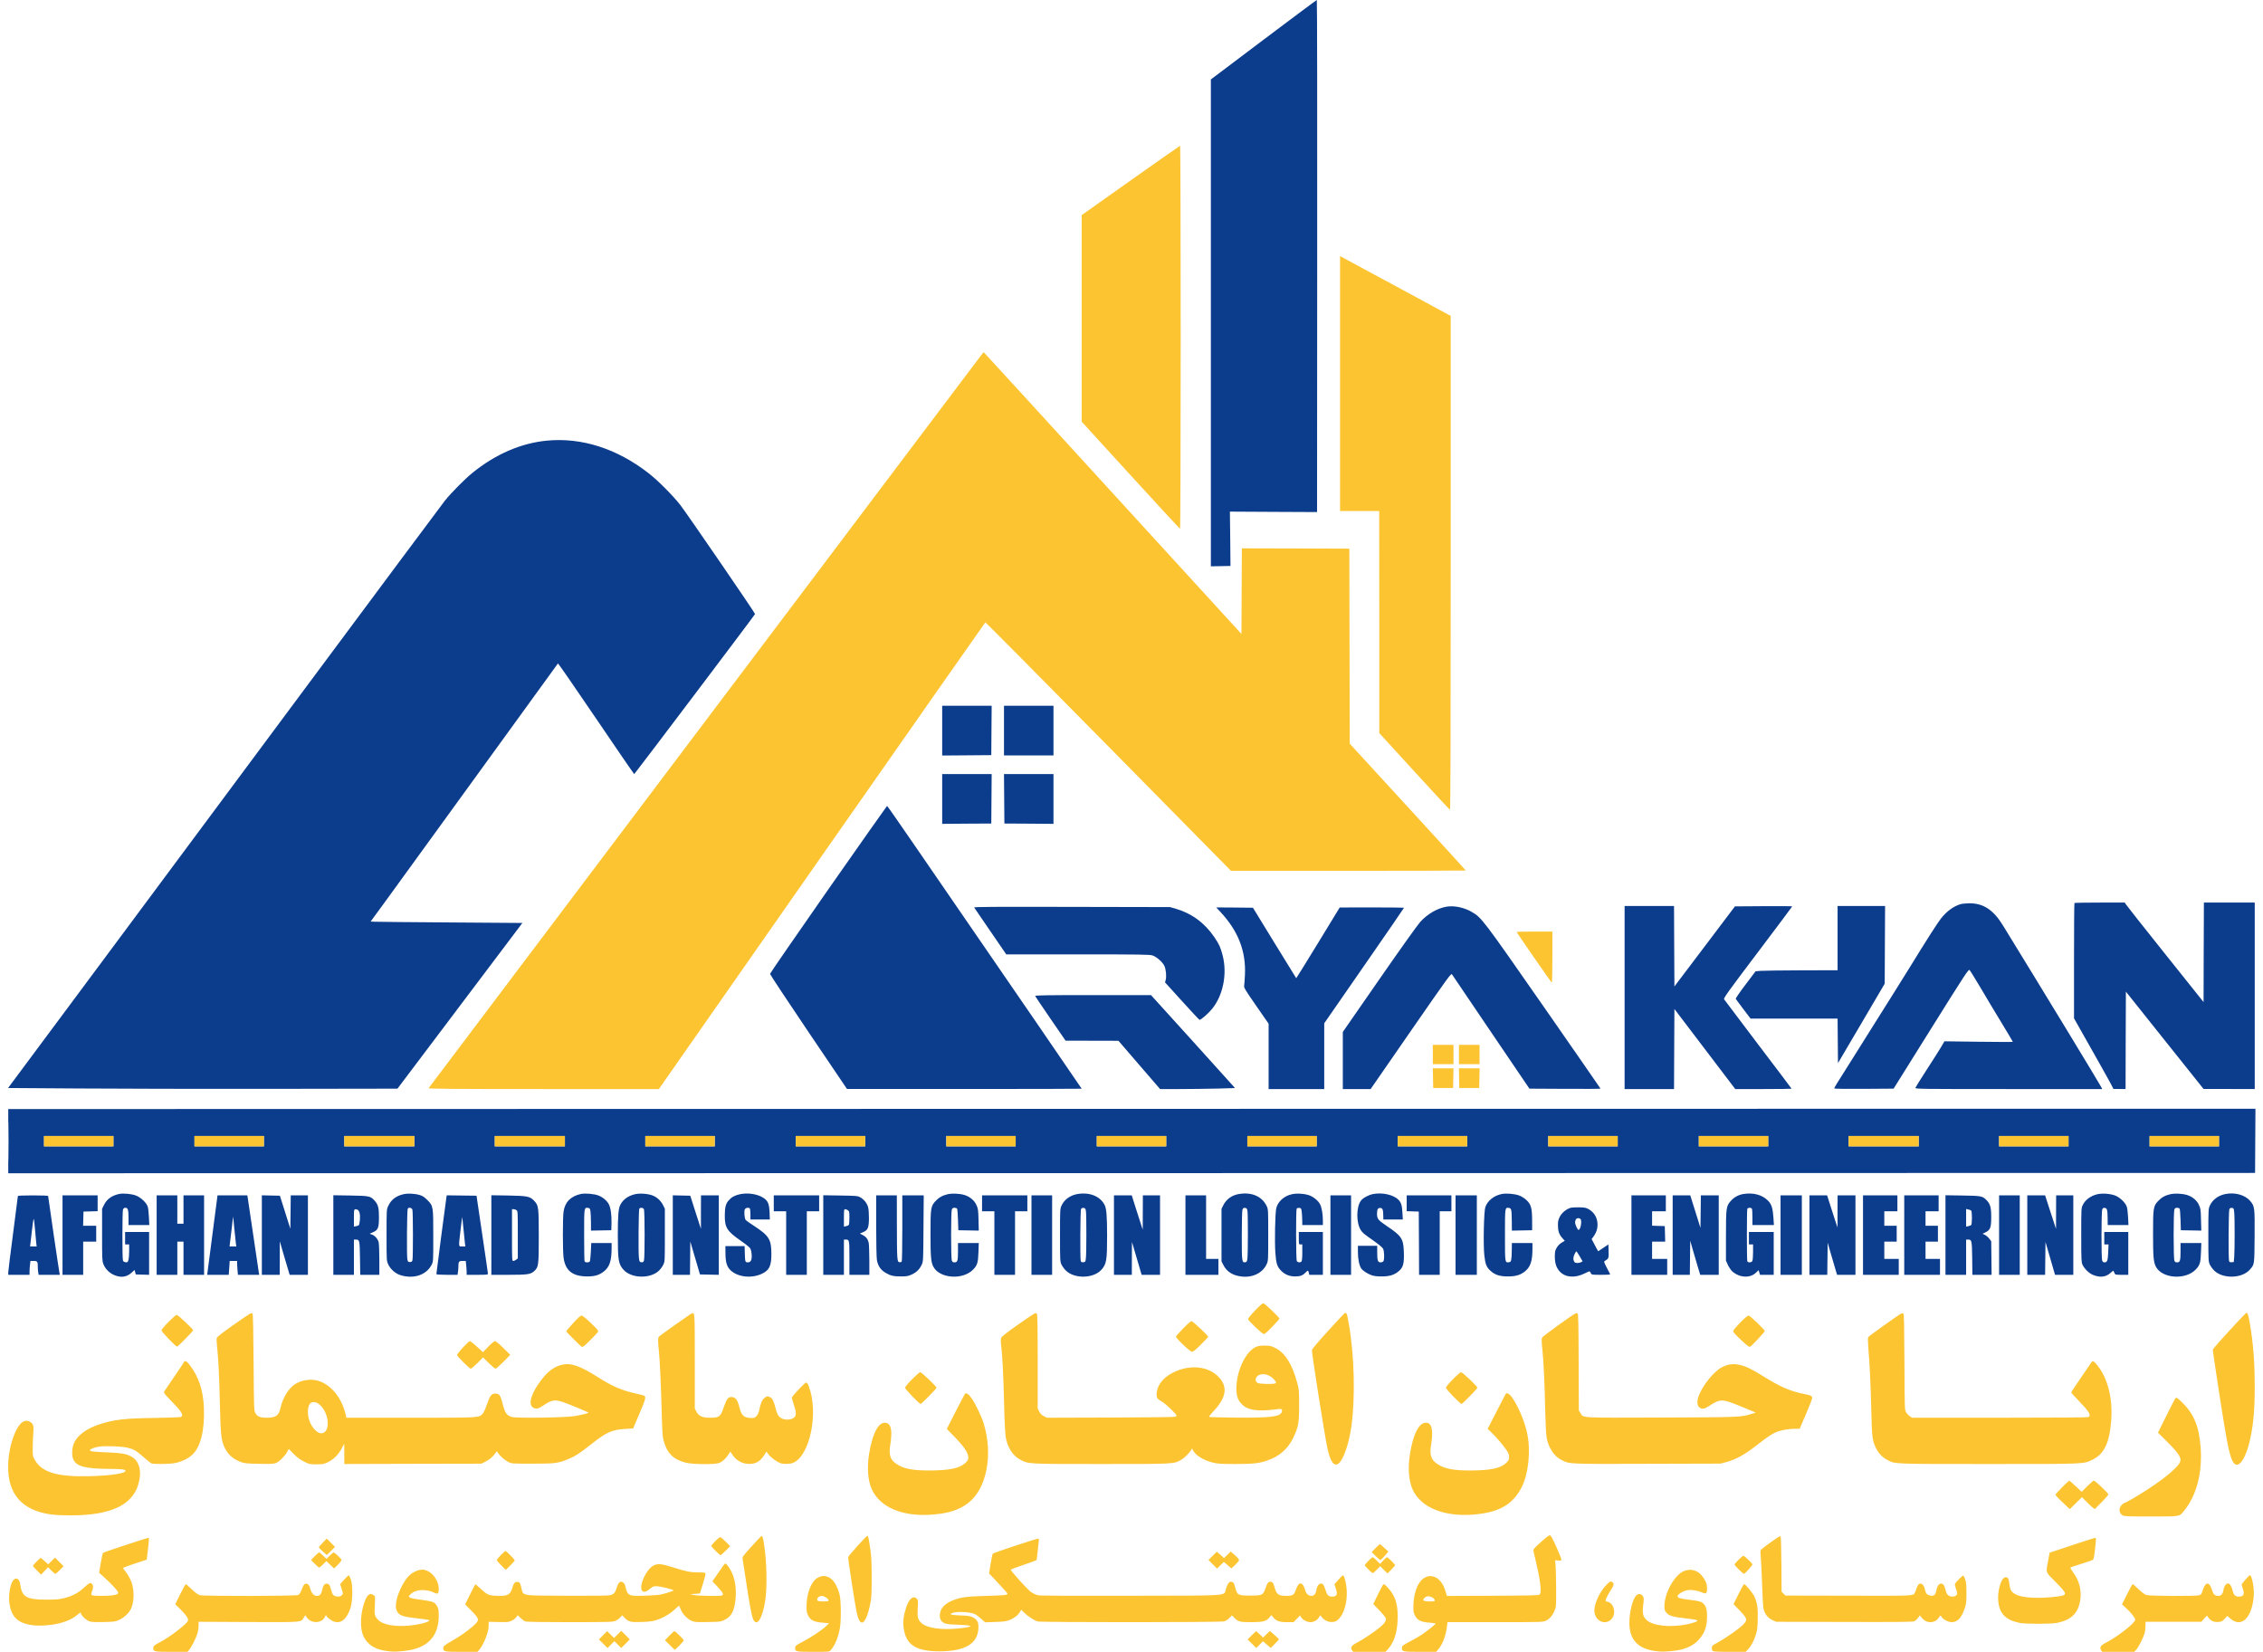<?xml version="1.0" encoding="UTF-8"?>
<svg xmlns="http://www.w3.org/2000/svg" xmlns:xlink="http://www.w3.org/1999/xlink" width="137px" height="100px" viewBox="0 0 137 100" version="1.1">
<g id="surface1">
<path style=" stroke:none;fill-rule:evenodd;fill:rgb(4.706%,23.529%,54.902%);fill-opacity:1;" d="M 76.496 2.402 L 73.305 4.809 L 73.305 34.285 L 74.492 34.262 L 74.477 32.617 L 74.457 30.973 L 77.098 30.988 L 79.734 31 L 79.742 15.5 C 79.75 6.977 79.738 0 79.719 0 C 79.699 0 78.25 1.082 76.496 2.402 M 33.105 26.676 C 31.535 26.828 29.996 27.496 28.602 28.625 C 28.141 29 27.32 29.828 26.934 30.309 C 26.797 30.48 22.949 35.645 18.387 41.785 C 13.824 47.926 7.934 55.855 5.293 59.406 L 0.488 65.867 L 4.688 65.895 C 6.996 65.914 12.297 65.922 16.473 65.918 L 24.062 65.906 L 31.625 55.875 L 27.297 55.844 C 24.914 55.828 22.848 55.809 22.703 55.801 L 22.438 55.789 L 23.383 54.496 C 23.898 53.781 26.445 50.273 29.039 46.699 C 31.629 43.121 33.766 40.184 33.777 40.164 C 33.793 40.148 34.832 41.648 36.086 43.5 C 37.34 45.352 38.379 46.863 38.395 46.863 C 38.418 46.863 45.691 37.238 45.711 37.172 C 45.727 37.129 41.574 31.07 41.18 30.566 C 40.734 29.996 39.828 29.086 39.27 28.652 C 37.359 27.16 35.219 26.473 33.105 26.676 M 57.039 44.23 L 57.039 45.738 L 58.527 45.727 L 60.012 45.715 L 60.023 44.219 L 60.035 42.727 L 57.039 42.727 L 57.039 44.23 M 60.781 44.23 L 60.781 45.734 L 63.777 45.734 L 63.777 42.727 L 60.781 42.727 L 60.781 44.23 M 57.039 48.371 L 57.039 49.875 L 58.527 49.863 L 60.012 49.855 L 60.035 46.863 L 57.039 46.863 L 57.039 48.371 M 60.793 48.359 L 60.805 49.855 L 62.289 49.863 L 63.777 49.875 L 63.777 46.863 L 60.781 46.863 L 60.793 48.359 M 50.148 53.836 C 48.211 56.613 46.621 58.918 46.617 58.957 C 46.617 58.996 47.664 60.582 48.945 62.477 L 51.277 65.926 L 58.379 65.926 C 62.285 65.926 65.484 65.918 65.484 65.91 C 65.484 65.895 61.309 59.812 55.289 51.059 C 54.434 49.812 53.719 48.789 53.703 48.789 C 53.691 48.789 52.09 51.059 50.148 53.836 M 125.586 54.668 C 125.57 54.684 125.559 56.262 125.559 58.172 L 125.559 61.648 L 126.512 63.336 C 127.039 64.262 127.578 65.227 127.711 65.473 L 127.949 65.926 L 128.312 65.926 L 128.68 65.93 L 128.688 62.98 L 128.699 60.031 L 131.051 62.98 L 133.402 65.926 L 134.949 65.926 L 136.5 65.93 L 136.5 54.641 L 133.422 54.641 L 133.41 57.652 L 133.402 60.664 L 131.09 57.77 C 129.82 56.18 128.746 54.824 128.707 54.758 L 128.629 54.641 L 127.121 54.641 C 126.293 54.641 125.602 54.652 125.586 54.668 M 118.672 54.742 C 118.25 54.875 117.859 55.164 117.516 55.59 C 117.305 55.855 116.629 56.91 115.637 58.527 C 115.406 58.906 114.969 59.605 114.672 60.074 C 114.086 61 111.516 65.094 111.219 65.57 C 111.121 65.73 111.039 65.875 111.039 65.895 C 111.039 65.914 111.848 65.926 112.836 65.918 L 114.637 65.906 L 116.902 62.281 C 119.031 58.875 119.176 58.66 119.238 58.727 C 119.277 58.766 119.57 59.242 119.891 59.781 C 120.207 60.324 120.781 61.277 121.164 61.906 C 121.543 62.531 121.855 63.055 121.855 63.07 C 121.855 63.082 120.926 63.082 119.785 63.066 L 117.715 63.039 L 117.512 63.387 C 117.398 63.578 117.008 64.195 116.641 64.758 C 116.277 65.32 115.969 65.816 115.957 65.855 C 115.938 65.926 116.23 65.93 121.602 65.93 L 127.266 65.93 L 127.199 65.797 C 127.059 65.527 123.73 60.047 121.258 56.027 C 120.676 55.078 120.07 54.68 119.219 54.684 C 119.012 54.688 118.766 54.711 118.672 54.742 M 87.559 54.891 C 87 54.992 86.422 55.328 85.98 55.812 C 85.82 55.988 84.742 57.5 83.496 59.297 L 81.293 62.473 L 81.293 65.93 L 82.977 65.93 L 85.41 62.414 C 87.746 59.043 87.848 58.902 87.906 58.992 C 87.941 59.043 89.008 60.617 90.277 62.496 L 92.59 65.906 L 94.742 65.918 C 95.926 65.926 96.895 65.918 96.895 65.906 C 96.895 65.895 95.344 63.66 93.453 60.941 C 89.766 55.648 89.699 55.559 89.113 55.215 C 88.637 54.934 88.027 54.809 87.559 54.891 M 98.352 60.391 L 98.352 65.93 L 101.344 65.93 L 101.355 63.504 L 101.367 61.082 L 103.207 63.504 L 105.051 65.93 L 106.754 65.93 C 107.691 65.93 108.461 65.918 108.461 65.91 C 108.461 65.898 107.551 64.695 106.441 63.234 C 105.332 61.77 104.402 60.539 104.375 60.496 C 104.332 60.43 104.59 60.07 106.414 57.656 C 107.562 56.137 108.5 54.883 108.5 54.871 C 108.5 54.859 107.723 54.852 106.766 54.859 L 105.031 54.871 L 103.199 57.297 L 101.367 59.719 L 101.355 57.285 L 101.344 54.848 L 98.352 54.848 L 98.352 60.391 M 111.246 56.793 L 111.246 58.738 L 109.074 58.742 C 107.879 58.746 106.762 58.762 106.59 58.773 L 106.281 58.801 L 105.668 59.613 C 105.316 60.074 105.066 60.445 105.082 60.473 C 105.098 60.5 105.305 60.777 105.543 61.094 L 105.977 61.664 L 111.246 61.664 L 111.27 64.359 L 112.684 61.957 L 114.098 59.551 L 114.121 54.848 L 111.246 54.848 L 111.246 56.793 M 58.977 54.941 C 58.996 54.973 59.438 55.621 59.965 56.387 L 60.918 57.777 L 65.254 57.777 C 69.109 57.777 69.609 57.785 69.781 57.844 C 70.02 57.926 70.367 58.23 70.484 58.461 C 70.586 58.66 70.629 59.105 70.57 59.324 L 70.531 59.473 L 71.551 60.598 C 72.113 61.219 72.59 61.73 72.617 61.738 C 72.691 61.758 73.164 61.344 73.387 61.066 C 74.051 60.242 74.305 58.945 74.016 57.832 C 73.895 57.359 73.805 57.16 73.512 56.73 C 72.918 55.859 72.129 55.285 71.152 55.004 L 70.828 54.914 L 64.887 54.902 C 60.086 54.891 58.953 54.898 58.977 54.941 M 73.891 55.215 C 74.965 56.367 75.438 57.594 75.367 59.031 C 75.352 59.316 75.332 59.609 75.32 59.68 C 75.301 59.789 75.387 59.934 76.047 60.887 L 76.801 61.973 L 76.801 65.93 L 80.168 65.93 L 80.168 61.949 L 82.582 58.465 C 83.91 56.551 84.996 54.973 84.996 54.957 C 84.996 54.945 84.121 54.934 83.051 54.934 L 81.105 54.938 L 79.797 57.082 C 79.074 58.262 78.48 59.223 78.473 59.219 C 78.465 59.211 77.871 58.25 77.156 57.082 L 75.852 54.953 L 74.738 54.941 L 73.629 54.934 L 73.891 55.215 M 62.668 60.297 C 62.68 60.328 63.098 60.949 63.598 61.676 L 64.508 63 L 67.711 63.008 L 68.969 64.469 L 70.23 65.93 L 71.402 65.93 C 72.047 65.93 73.066 65.914 73.668 65.902 L 74.758 65.871 L 74.688 65.781 C 74.648 65.73 73.504 64.465 72.148 62.965 L 69.68 60.242 L 66.164 60.242 C 63.266 60.242 62.648 60.254 62.668 60.297 M 0.5 69.086 L 0.5 71.027 L 68.512 71.02 L 136.52 71.008 L 136.531 69.062 L 136.543 67.121 L 68.52 67.129 L 0.5 67.141 L 0.5 69.086 M 0.52 69.086 C 0.52 70.164 0.523 70.613 0.531 70.082 C 0.539 69.547 0.539 68.664 0.531 68.117 C 0.523 67.566 0.52 68.004 0.52 69.086 M 2.664 69.086 L 2.664 69.398 L 6.867 69.398 L 6.867 68.77 L 2.664 68.77 L 2.664 69.086 M 11.773 69.086 L 11.773 69.398 L 15.977 69.398 L 15.977 68.77 L 11.773 68.77 L 11.773 69.086 M 20.844 69.086 L 20.844 69.398 L 25.086 69.398 L 25.086 68.77 L 20.844 68.77 L 20.844 69.086 M 29.953 69.086 L 29.953 69.398 L 34.199 69.398 L 34.199 68.77 L 29.953 68.77 L 29.953 69.086 M 39.066 69.086 L 39.066 69.398 L 43.27 69.398 L 43.27 68.77 L 39.066 68.77 L 39.066 69.086 M 48.176 69.086 L 48.176 69.398 L 52.379 69.398 L 52.379 68.77 L 48.176 68.77 L 48.176 69.086 M 57.289 69.086 L 57.289 69.398 L 61.488 69.398 L 61.488 68.77 L 57.289 68.77 L 57.289 69.086 M 66.398 69.086 L 66.398 69.398 L 70.602 69.398 L 70.602 68.77 L 66.398 68.77 L 66.398 69.086 M 75.512 69.086 L 75.512 69.398 L 79.711 69.398 L 79.711 68.77 L 75.512 68.77 L 75.512 69.086 M 84.621 69.086 L 84.621 69.398 L 88.824 69.398 L 88.824 68.77 L 84.621 68.77 L 84.621 69.086 M 93.73 69.086 L 93.73 69.398 L 97.934 69.398 L 97.934 68.77 L 93.73 68.77 L 93.73 69.086 M 102.844 69.086 L 102.844 69.398 L 107.047 69.398 L 107.047 68.77 L 102.844 68.77 L 102.844 69.086 M 111.914 69.086 L 111.914 69.398 L 116.156 69.398 L 116.156 68.77 L 111.914 68.77 L 111.914 69.086 M 121.023 69.086 L 121.023 69.398 L 125.227 69.398 L 125.227 68.77 L 121.023 68.77 L 121.023 69.086 M 130.133 69.086 L 130.133 69.398 L 134.336 69.398 L 134.336 68.77 L 130.133 68.77 L 130.133 69.086 M 7.215 72.281 C 6.77 72.375 6.465 72.598 6.297 72.941 L 6.18 73.18 L 6.18 74.75 C 6.18 76.191 6.184 76.332 6.258 76.523 C 6.414 76.926 6.797 77.223 7.25 77.285 C 7.508 77.32 7.762 77.234 7.965 77.047 L 8.145 76.883 L 8.184 77.016 L 8.219 77.152 L 8.625 77.164 L 9.027 77.176 L 9.027 74.582 L 7.574 74.582 L 7.574 75.336 L 7.82 75.336 L 7.82 75.723 C 7.82 75.934 7.801 76.18 7.777 76.266 C 7.738 76.414 7.723 76.426 7.602 76.414 C 7.504 76.402 7.465 76.375 7.441 76.297 C 7.398 76.129 7.402 73.348 7.445 73.227 C 7.477 73.148 7.52 73.117 7.594 73.117 C 7.742 73.117 7.781 73.25 7.781 73.75 L 7.781 74.164 L 9.039 74.164 L 9.016 73.695 C 9.004 73.434 8.973 73.148 8.945 73.055 C 8.875 72.82 8.523 72.484 8.227 72.375 C 7.961 72.273 7.465 72.227 7.215 72.281 M 24.422 72.297 C 23.969 72.402 23.672 72.633 23.5 73.016 C 23.402 73.219 23.402 73.246 23.402 74.77 C 23.402 76.312 23.402 76.316 23.5 76.539 C 23.629 76.824 23.93 77.094 24.219 77.188 C 25.035 77.453 25.82 77.191 26.137 76.555 C 26.23 76.359 26.23 76.344 26.23 74.832 C 26.23 73.02 26.23 73.008 25.875 72.652 C 25.695 72.473 25.59 72.398 25.418 72.348 C 25.102 72.254 24.691 72.234 24.422 72.297 M 35.168 72.281 C 34.555 72.414 34.199 72.773 34.117 73.352 C 34.062 73.723 34.062 75.715 34.117 76.129 C 34.219 76.914 34.652 77.266 35.531 77.273 C 35.992 77.277 36.262 77.199 36.547 76.98 C 36.898 76.711 37.023 76.34 37.027 75.574 L 37.027 75.25 L 35.793 75.25 L 35.77 75.762 C 35.754 76.043 35.73 76.309 35.715 76.348 C 35.68 76.445 35.426 76.449 35.387 76.355 C 35.375 76.32 35.363 75.598 35.363 74.75 C 35.363 73.074 35.359 73.098 35.602 73.125 C 35.703 73.137 35.719 73.16 35.746 73.328 C 35.762 73.43 35.773 73.738 35.777 74.008 L 35.777 74.5 L 36.395 74.488 L 37.008 74.477 L 37.02 74.059 C 37.031 73.566 36.973 73.133 36.863 72.914 C 36.75 72.691 36.492 72.473 36.223 72.371 C 35.957 72.273 35.426 72.227 35.168 72.281 M 38.441 72.297 C 38.023 72.395 37.719 72.613 37.551 72.945 C 37.438 73.164 37.402 73.59 37.402 74.75 C 37.402 76.297 37.438 76.516 37.742 76.863 C 38.215 77.402 39.371 77.43 39.898 76.918 C 39.996 76.824 40.113 76.66 40.16 76.555 C 40.25 76.363 40.25 76.309 40.25 74.77 L 40.25 73.18 L 40.152 72.977 C 40.016 72.699 39.773 72.473 39.504 72.371 C 39.215 72.262 38.734 72.227 38.441 72.297 M 44.773 72.301 C 44.469 72.371 44.281 72.477 44.105 72.68 C 43.938 72.871 43.879 73.098 43.879 73.578 C 43.871 74.309 44.012 74.531 44.824 75.098 C 45.098 75.285 45.355 75.492 45.402 75.551 C 45.453 75.621 45.488 75.754 45.504 75.934 C 45.531 76.273 45.457 76.422 45.266 76.422 C 45.113 76.422 45.102 76.379 45.09 75.836 L 45.078 75.438 L 43.914 75.438 L 43.918 75.855 C 43.922 76.426 44.004 76.695 44.238 76.91 C 44.676 77.316 45.488 77.406 46.113 77.117 C 46.574 76.906 46.703 76.637 46.699 75.898 C 46.695 75.035 46.555 74.809 45.672 74.23 C 45.41 74.062 45.172 73.891 45.141 73.852 C 45.066 73.758 45.035 73.324 45.094 73.207 C 45.152 73.102 45.367 73.082 45.406 73.184 C 45.418 73.223 45.43 73.383 45.43 73.539 L 45.43 73.828 L 46.605 73.828 L 46.59 73.402 C 46.566 72.891 46.496 72.711 46.246 72.535 C 45.887 72.285 45.27 72.188 44.773 72.301 M 57.371 72.297 C 57.055 72.371 56.836 72.496 56.633 72.715 C 56.348 73.023 56.332 73.141 56.332 74.688 C 56.332 76.07 56.359 76.398 56.5 76.676 C 56.867 77.402 58.293 77.508 58.918 76.852 C 59.164 76.598 59.215 76.434 59.234 75.805 L 59.254 75.25 L 57.996 75.25 L 57.996 75.754 C 57.996 76.328 57.965 76.422 57.785 76.422 C 57.691 76.422 57.652 76.395 57.621 76.312 C 57.598 76.254 57.578 75.602 57.578 74.77 C 57.578 73.938 57.598 73.289 57.621 73.227 C 57.652 73.145 57.691 73.117 57.785 73.117 C 57.852 73.117 57.922 73.141 57.941 73.172 C 57.961 73.199 57.984 73.504 57.996 73.852 L 58.016 74.477 L 58.633 74.488 L 59.254 74.5 L 59.238 73.84 C 59.223 73.234 59.211 73.164 59.109 72.945 C 58.984 72.668 58.715 72.445 58.391 72.344 C 58.098 72.254 57.641 72.234 57.371 72.297 M 65.23 72.285 C 64.789 72.359 64.434 72.617 64.262 72.988 C 64.176 73.176 64.172 73.238 64.172 74.77 C 64.172 76.309 64.176 76.363 64.262 76.555 C 64.312 76.66 64.43 76.824 64.527 76.918 C 65.055 77.434 66.211 77.402 66.684 76.863 C 66.988 76.516 67.023 76.297 67.023 74.789 C 67.02 73.609 66.984 73.164 66.875 72.949 C 66.602 72.418 65.961 72.16 65.23 72.285 M 75 72.285 C 74.574 72.355 74.23 72.605 74.051 72.977 L 73.949 73.18 L 73.949 76.359 L 74.051 76.562 C 74.258 76.988 74.637 77.227 75.188 77.281 C 75.855 77.352 76.441 77.055 76.684 76.527 C 76.777 76.32 76.777 76.297 76.777 74.77 C 76.777 73.285 76.777 73.215 76.691 73.031 C 76.414 72.43 75.781 72.152 75 72.285 M 78.207 72.297 C 77.73 72.402 77.348 72.754 77.262 73.156 C 77.195 73.465 77.16 75.137 77.207 75.816 C 77.25 76.473 77.316 76.688 77.559 76.93 C 77.789 77.16 78.062 77.273 78.402 77.273 C 78.719 77.273 78.871 77.215 79.043 77.031 C 79.172 76.895 79.199 76.895 79.234 77.047 L 79.262 77.176 L 80.086 77.176 L 80.086 74.582 L 78.629 74.582 L 78.629 74.957 C 78.629 75.332 78.633 75.336 78.734 75.336 L 78.84 75.336 L 78.84 75.828 C 78.84 76.156 78.82 76.336 78.789 76.371 C 78.711 76.449 78.555 76.43 78.508 76.34 C 78.453 76.242 78.449 73.25 78.5 73.168 C 78.52 73.137 78.586 73.117 78.656 73.125 C 78.766 73.137 78.777 73.156 78.805 73.348 C 78.82 73.465 78.832 73.695 78.836 73.859 L 78.84 74.164 L 80.086 74.164 L 80.086 73.883 C 80.086 73.5 80.016 73.102 79.918 72.91 C 79.812 72.699 79.539 72.469 79.273 72.367 C 78.984 72.262 78.508 72.227 78.207 72.297 M 83.125 72.285 C 82.848 72.34 82.512 72.523 82.391 72.684 C 82.098 73.066 82.098 74.051 82.387 74.477 C 82.496 74.641 82.547 74.684 83.156 75.113 C 83.457 75.324 83.695 75.523 83.73 75.594 C 83.809 75.746 83.82 76.27 83.746 76.359 C 83.719 76.395 83.641 76.422 83.574 76.422 C 83.41 76.422 83.375 76.305 83.375 75.812 L 83.375 75.418 L 82.207 75.418 L 82.207 75.805 C 82.207 76.215 82.285 76.602 82.402 76.781 C 82.496 76.922 82.766 77.105 83.02 77.195 C 83.168 77.25 83.348 77.273 83.645 77.273 C 84.129 77.273 84.418 77.184 84.695 76.941 C 84.949 76.727 85.012 76.48 84.988 75.797 C 84.961 74.992 84.855 74.828 83.98 74.238 C 83.426 73.867 83.367 73.793 83.363 73.48 C 83.363 73.211 83.422 73.109 83.574 73.129 C 83.703 73.141 83.738 73.242 83.742 73.59 L 83.746 73.828 L 84.926 73.828 L 84.902 73.422 C 84.875 72.965 84.832 72.816 84.672 72.645 C 84.379 72.332 83.695 72.176 83.125 72.285 M 90.906 72.285 C 90.438 72.383 90.062 72.684 89.922 73.07 C 89.832 73.324 89.789 75.34 89.859 75.992 C 89.918 76.531 89.988 76.711 90.238 76.938 C 90.516 77.188 90.809 77.277 91.32 77.273 C 91.785 77.27 92.078 77.176 92.355 76.938 C 92.66 76.676 92.773 76.312 92.773 75.598 L 92.773 75.25 L 91.527 75.25 L 91.523 75.66 C 91.523 75.883 91.508 76.141 91.492 76.234 C 91.469 76.375 91.445 76.402 91.348 76.414 C 91.105 76.441 91.109 76.469 91.109 74.77 C 91.109 73.07 91.105 73.098 91.348 73.125 C 91.5 73.145 91.516 73.227 91.523 73.945 L 91.527 74.5 L 92.754 74.477 L 92.754 73.891 C 92.75 73.133 92.691 72.914 92.41 72.652 C 92.293 72.539 92.113 72.426 91.973 72.375 C 91.703 72.27 91.176 72.227 90.906 72.285 M 105.535 72.285 C 105.238 72.336 104.988 72.473 104.781 72.703 C 104.5 73.02 104.488 73.109 104.488 74.832 L 104.488 76.316 L 104.605 76.578 C 104.672 76.723 104.793 76.898 104.875 76.973 C 105.312 77.355 105.941 77.391 106.301 77.051 L 106.461 76.895 L 106.508 77.035 L 106.551 77.176 L 107.379 77.176 L 107.379 74.582 L 105.879 74.582 L 105.879 75.336 L 106.129 75.336 L 106.129 75.797 C 106.129 76.051 106.109 76.297 106.086 76.34 C 106.035 76.441 105.816 76.449 105.781 76.355 C 105.746 76.27 105.746 73.27 105.781 73.184 C 105.797 73.145 105.855 73.117 105.922 73.117 C 105.988 73.117 106.047 73.145 106.062 73.184 C 106.078 73.223 106.09 73.457 106.09 73.707 L 106.09 74.164 L 107.391 74.164 L 107.363 73.73 C 107.324 73.145 107.25 72.902 107.031 72.684 C 106.68 72.328 106.133 72.184 105.535 72.285 M 126.973 72.297 C 126.574 72.391 126.246 72.629 126.094 72.941 C 125.996 73.141 125.996 73.145 125.996 74.77 C 125.996 76.25 126.004 76.414 126.07 76.559 C 126.184 76.801 126.453 77.07 126.68 77.168 C 127.117 77.359 127.48 77.32 127.766 77.062 C 127.859 76.98 127.938 76.918 127.941 76.926 C 127.949 76.938 127.977 76.996 128.004 77.059 C 128.051 77.172 128.055 77.176 128.449 77.176 L 128.844 77.176 L 128.844 74.582 L 127.391 74.582 L 127.391 75.336 L 127.648 75.336 L 127.629 75.816 C 127.605 76.328 127.57 76.422 127.402 76.422 C 127.336 76.422 127.293 76.387 127.262 76.312 C 127.207 76.168 127.211 73.367 127.266 73.223 C 127.297 73.137 127.328 73.117 127.418 73.125 C 127.562 73.145 127.586 73.23 127.594 73.758 L 127.598 74.164 L 128.855 74.164 L 128.832 73.695 C 128.82 73.434 128.785 73.148 128.754 73.055 C 128.676 72.812 128.336 72.484 128.047 72.375 C 127.746 72.262 127.27 72.227 126.973 72.297 M 131.383 72.297 C 131.066 72.371 130.848 72.496 130.645 72.715 C 130.359 73.023 130.344 73.141 130.344 74.688 C 130.344 76.07 130.371 76.398 130.512 76.676 C 130.879 77.402 132.305 77.508 132.93 76.852 C 133.176 76.598 133.227 76.434 133.246 75.805 L 133.266 75.25 L 132.008 75.25 L 132.008 75.754 C 132.008 76.328 131.977 76.422 131.797 76.422 C 131.699 76.422 131.664 76.395 131.633 76.312 C 131.609 76.254 131.59 75.602 131.59 74.77 C 131.59 73.938 131.609 73.289 131.633 73.227 C 131.664 73.145 131.703 73.117 131.797 73.117 C 131.863 73.117 131.934 73.141 131.953 73.172 C 131.973 73.199 131.996 73.504 132.008 73.852 L 132.027 74.477 L 132.645 74.488 L 133.266 74.5 L 133.246 73.84 C 133.234 73.234 133.223 73.164 133.121 72.945 C 132.996 72.668 132.727 72.445 132.402 72.344 C 132.109 72.254 131.652 72.234 131.383 72.297 M 134.723 72.285 C 134.289 72.371 133.945 72.629 133.781 72.988 C 133.695 73.176 133.691 73.238 133.691 74.77 C 133.691 76.309 133.695 76.363 133.781 76.555 C 133.832 76.66 133.949 76.824 134.043 76.918 C 134.574 77.434 135.73 77.402 136.203 76.863 C 136.488 76.535 136.477 76.605 136.492 74.859 C 136.504 73.086 136.496 73.027 136.223 72.703 C 135.914 72.34 135.301 72.168 134.723 72.285 M 1.082 72.406 C 1.082 72.43 0.953 73.445 0.793 74.664 C 0.633 75.883 0.5 76.945 0.5 77.027 L 0.5 77.176 L 1.789 77.176 L 1.789 76.977 C 1.789 76.867 1.801 76.68 1.816 76.559 L 1.844 76.336 L 2.039 76.336 C 2.266 76.336 2.289 76.375 2.289 76.719 C 2.289 76.824 2.301 76.973 2.316 77.043 L 2.34 77.176 L 3.621 77.176 L 3.602 77.078 C 3.574 76.973 2.914 72.469 2.914 72.406 C 2.914 72.383 2.57 72.367 1.996 72.367 C 1.414 72.367 1.082 72.383 1.082 72.406 M 3.785 74.77 L 3.785 77.176 L 5.035 77.176 L 5.035 75.168 L 5.824 75.168 L 5.824 74.207 L 5.031 74.207 L 5.055 73.348 L 5.48 73.336 L 5.91 73.324 L 5.91 72.367 L 3.785 72.367 L 3.785 74.77 M 9.484 74.77 L 9.484 77.176 L 10.734 77.176 L 10.734 75.168 L 11.109 75.168 L 11.109 77.176 L 12.355 77.176 L 12.355 72.367 L 11.109 72.367 L 11.109 74.082 L 10.734 74.082 L 10.734 72.367 L 9.484 72.367 L 9.484 74.77 M 12.855 74.77 L 12.543 77.176 L 13.848 77.176 L 13.879 76.754 L 13.906 76.336 L 14.355 76.336 L 14.355 76.5 C 14.355 76.586 14.367 76.777 14.379 76.918 L 14.406 77.176 L 15.695 77.176 L 15.668 77.039 C 15.656 76.965 15.504 75.941 15.332 74.77 C 15.16 73.598 15.012 72.578 14.996 72.504 L 14.973 72.367 L 13.168 72.367 L 12.855 74.77 M 15.852 74.77 L 15.852 77.176 L 16.934 77.176 L 16.938 76.16 L 16.938 75.145 L 17.234 76.16 L 17.535 77.176 L 18.641 77.176 L 18.641 72.367 L 17.602 72.367 L 17.578 74.391 L 17.262 73.391 L 16.945 72.387 L 15.852 72.363 L 15.852 74.77 M 20.18 74.766 L 20.18 77.176 L 21.426 77.176 L 21.426 75.043 L 21.547 75.043 C 21.77 75.043 21.777 75.09 21.793 76.176 L 21.809 77.176 L 22.965 77.176 L 22.965 76.266 C 22.965 75.766 22.945 75.285 22.922 75.199 C 22.863 74.992 22.703 74.809 22.523 74.742 L 22.379 74.688 L 22.59 74.594 C 22.887 74.465 22.941 74.328 22.941 73.703 C 22.945 73.133 22.891 72.922 22.684 72.691 C 22.426 72.406 22.367 72.395 21.207 72.375 L 20.18 72.359 L 20.18 74.766 M 27.023 72.5 C 26.992 72.672 26.418 77.07 26.418 77.129 C 26.418 77.16 26.641 77.176 27.059 77.176 L 27.699 77.176 L 27.723 77.016 C 27.738 76.93 27.75 76.785 27.75 76.691 C 27.754 76.375 27.777 76.336 28 76.336 L 28.195 76.336 L 28.223 76.594 C 28.238 76.734 28.25 76.926 28.25 77.012 L 28.25 77.176 L 28.895 77.176 C 29.48 77.176 29.539 77.168 29.539 77.102 C 29.535 77.059 29.383 75.984 29.191 74.707 L 28.848 72.387 L 27.949 72.375 L 27.047 72.363 L 27.023 72.5 M 29.746 74.766 L 29.746 77.176 L 30.789 77.176 C 31.977 77.176 32.137 77.148 32.367 76.926 C 32.602 76.703 32.617 76.562 32.617 74.832 C 32.617 73.105 32.602 72.98 32.359 72.719 C 32.09 72.426 31.965 72.398 30.777 72.375 L 29.746 72.359 L 29.746 74.766 M 40.73 74.77 L 40.73 77.176 L 41.77 77.176 L 41.781 76.164 L 41.789 75.156 L 42.082 76.152 L 42.375 77.152 L 43.516 77.176 L 43.516 72.367 L 42.438 72.367 L 42.434 73.379 L 42.434 74.395 L 42.109 73.391 L 41.789 72.387 L 41.258 72.375 L 40.73 72.363 L 40.73 74.77 M 46.844 72.848 L 46.844 73.328 L 47.594 73.328 L 47.594 77.176 L 48.844 77.176 L 48.844 73.328 L 49.59 73.328 L 49.59 72.367 L 46.844 72.367 L 46.844 72.848 M 49.84 74.766 L 49.84 77.176 L 51.09 77.176 L 51.09 75.043 L 51.207 75.043 C 51.418 75.043 51.422 75.066 51.422 76.156 L 51.422 77.176 L 52.629 77.176 L 52.629 76.285 C 52.625 75.797 52.609 75.324 52.59 75.234 C 52.539 75.012 52.43 74.871 52.227 74.766 L 52.055 74.68 L 52.258 74.59 C 52.543 74.473 52.602 74.324 52.605 73.727 C 52.605 73.453 52.586 73.184 52.551 73.07 C 52.48 72.828 52.297 72.602 52.074 72.48 C 51.91 72.395 51.832 72.391 50.871 72.375 L 49.84 72.359 L 49.84 74.766 M 53.043 74.195 C 53.043 75.203 53.062 76.137 53.086 76.273 C 53.141 76.617 53.309 76.871 53.586 77.039 C 53.902 77.23 54.086 77.273 54.543 77.273 C 54.887 77.273 54.969 77.258 55.199 77.156 C 55.488 77.023 55.676 76.836 55.805 76.551 C 55.891 76.367 55.895 76.281 55.906 74.363 L 55.922 72.367 L 54.625 72.367 L 54.625 74.34 C 54.625 75.43 54.609 76.344 54.59 76.371 C 54.57 76.402 54.508 76.422 54.453 76.414 C 54.309 76.395 54.301 76.266 54.297 74.195 L 54.293 72.367 L 53.043 72.367 L 53.043 74.195 M 59.453 72.848 L 59.453 73.328 L 60.199 73.328 L 60.199 77.176 L 61.449 77.176 L 61.449 73.328 L 62.195 73.328 L 62.195 72.367 L 59.453 72.367 L 59.453 72.848 M 62.445 74.77 L 62.445 77.176 L 63.695 77.176 L 63.695 72.367 L 62.445 72.367 L 62.445 74.77 M 67.438 74.77 L 67.438 77.176 L 68.52 77.176 L 68.523 76.18 L 68.527 75.188 L 68.621 75.5 C 68.676 75.676 68.805 76.121 68.914 76.496 L 69.113 77.176 L 70.227 77.176 L 70.227 72.367 L 69.188 72.367 L 69.18 74.438 L 69.102 74.207 C 69.059 74.078 68.91 73.613 68.77 73.172 L 68.516 72.367 L 67.438 72.367 L 67.438 74.77 M 71.766 74.77 L 71.766 77.176 L 73.762 77.176 L 73.762 76.211 L 73.016 76.211 L 73.016 72.367 L 71.766 72.367 L 71.766 74.77 M 80.543 74.77 L 80.543 77.176 L 81.793 77.176 L 81.793 72.367 L 80.543 72.367 L 80.543 74.77 M 85.16 72.844 L 85.16 73.324 L 85.527 73.336 L 85.891 73.348 L 85.902 75.262 L 85.91 77.176 L 87.16 77.176 L 87.16 73.328 L 87.867 73.328 L 87.867 72.367 L 85.16 72.367 L 85.16 72.844 M 88.117 74.77 L 88.117 77.176 L 89.406 77.176 L 89.406 72.367 L 88.117 72.367 L 88.117 74.77 M 98.766 74.77 L 98.766 77.176 L 100.93 77.176 L 100.93 76.211 L 100.016 76.211 L 100.016 75.168 L 100.809 75.168 L 100.797 74.695 L 100.785 74.227 L 100.398 74.215 L 100.016 74.203 L 100.016 73.328 L 100.848 73.328 L 100.848 72.367 L 98.766 72.367 L 98.766 74.77 M 101.262 74.77 L 101.262 77.176 L 102.301 77.176 L 102.324 75.113 L 102.504 75.738 C 102.602 76.078 102.738 76.543 102.805 76.766 L 102.93 77.176 L 104.051 77.176 L 104.051 72.367 L 102.969 72.367 L 102.945 74.336 L 102.328 72.367 L 101.262 72.367 L 101.262 74.77 M 107.793 74.77 L 107.793 77.176 L 109.082 77.176 L 109.082 72.367 L 107.793 72.367 L 107.793 74.77 M 109.543 74.77 L 109.543 77.176 L 110.621 77.176 L 110.645 75.23 L 110.844 75.918 C 110.953 76.301 111.082 76.738 111.129 76.891 L 111.215 77.176 L 112.328 77.176 L 112.328 72.367 L 111.246 72.367 L 111.242 73.34 L 111.242 74.309 L 111.121 73.953 C 111.055 73.758 110.914 73.32 110.809 72.984 L 110.613 72.367 L 109.543 72.367 L 109.543 74.77 M 112.785 74.77 L 112.785 77.176 L 114.949 77.176 L 114.949 76.211 L 114.074 76.211 L 114.074 75.168 L 114.824 75.168 L 114.824 74.207 L 114.074 74.207 L 114.074 73.328 L 114.867 73.328 L 114.867 72.367 L 112.785 72.367 L 112.785 74.77 M 115.281 74.77 L 115.281 77.176 L 117.445 77.176 L 117.445 76.211 L 116.57 76.211 L 116.57 75.168 L 117.32 75.168 L 117.32 74.207 L 116.57 74.207 L 116.57 73.328 L 117.363 73.328 L 117.363 72.367 L 115.281 72.367 L 115.281 74.77 M 117.777 74.766 L 117.777 77.176 L 119.027 77.176 L 119.027 75.043 L 119.148 75.043 C 119.367 75.043 119.379 75.09 119.395 76.176 L 119.406 77.176 L 120.57 77.176 L 120.559 76.156 L 120.547 75.141 L 120.426 74.984 C 120.363 74.898 120.242 74.797 120.164 74.758 L 120.023 74.691 L 120.199 74.605 C 120.492 74.461 120.547 74.324 120.547 73.684 C 120.547 73.082 120.488 72.883 120.25 72.641 C 120.016 72.406 119.93 72.391 118.809 72.375 L 117.777 72.359 L 117.777 74.766 M 121.023 74.77 L 121.023 77.176 L 122.273 77.176 L 122.273 72.367 L 121.023 72.367 L 121.023 74.77 M 122.73 74.77 L 122.73 77.176 L 123.809 77.176 L 123.82 76.18 L 123.832 75.188 L 124.121 76.18 L 124.41 77.176 L 125.516 77.176 L 125.516 72.367 L 124.477 72.367 L 124.473 73.379 L 124.469 74.395 L 124.137 73.379 L 123.809 72.367 L 122.73 72.367 L 122.73 74.77 M 95.078 73.121 C 94.82 73.199 94.551 73.422 94.43 73.656 C 94.34 73.836 94.316 73.938 94.316 74.152 C 94.316 74.516 94.379 74.719 94.57 74.938 L 94.73 75.117 L 94.543 75.227 C 94.426 75.297 94.316 75.41 94.242 75.535 C 94.141 75.707 94.129 75.773 94.129 76.086 C 94.129 76.48 94.223 76.758 94.43 76.98 C 94.777 77.344 95.355 77.383 95.945 77.086 C 96.078 77.02 96.199 76.965 96.219 76.965 C 96.242 76.965 96.277 77.012 96.305 77.07 C 96.352 77.172 96.355 77.176 96.914 77.176 C 97.223 77.176 97.477 77.164 97.477 77.152 C 97.477 77.137 97.387 76.957 97.277 76.754 C 97.109 76.426 97.09 76.371 97.148 76.34 C 97.391 76.195 97.398 76.176 97.383 75.742 L 97.371 75.336 L 96.754 75.75 L 96.652 75.574 C 96.598 75.477 96.508 75.309 96.457 75.203 L 96.355 75.012 L 96.461 74.871 C 96.684 74.57 96.758 74.246 96.688 73.898 C 96.629 73.609 96.453 73.367 96.199 73.215 C 96.027 73.113 95.953 73.098 95.605 73.09 C 95.387 73.086 95.148 73.098 95.078 73.121 M 24.684 73.172 C 24.637 73.242 24.617 76.023 24.66 76.234 C 24.691 76.383 24.711 76.402 24.816 76.402 C 24.91 76.402 24.945 76.375 24.969 76.297 C 25.012 76.133 25.008 73.348 24.965 73.227 C 24.918 73.109 24.746 73.074 24.684 73.172 M 38.703 73.172 C 38.66 73.242 38.637 75.832 38.68 76.148 C 38.711 76.383 38.719 76.402 38.828 76.414 C 38.918 76.426 38.949 76.406 38.984 76.316 C 39.039 76.164 39.039 73.309 38.98 73.199 C 38.934 73.109 38.758 73.09 38.703 73.172 M 65.445 73.195 C 65.398 73.285 65.383 76.156 65.426 76.328 C 65.449 76.406 65.477 76.422 65.582 76.414 C 65.707 76.402 65.715 76.391 65.738 76.172 C 65.777 75.863 65.777 73.566 65.742 73.328 C 65.715 73.164 65.699 73.137 65.602 73.125 C 65.523 73.117 65.477 73.141 65.445 73.195 M 75.219 73.223 C 75.195 73.289 75.176 73.926 75.176 74.805 C 75.176 76.395 75.184 76.445 75.387 76.414 C 75.477 76.402 75.492 76.371 75.516 76.191 C 75.555 75.91 75.555 73.52 75.52 73.309 C 75.492 73.164 75.473 73.137 75.375 73.125 C 75.285 73.117 75.254 73.137 75.219 73.223 M 134.965 73.195 C 134.914 73.285 134.898 76.156 134.945 76.328 C 134.969 76.406 134.996 76.422 135.102 76.414 L 135.23 76.402 L 135.258 76.086 C 135.289 75.676 135.293 73.758 135.258 73.41 C 135.234 73.156 135.227 73.141 135.121 73.125 C 135.043 73.117 134.996 73.141 134.965 73.195 M 21.426 73.73 L 21.426 74.258 L 21.559 74.23 C 21.633 74.215 21.711 74.188 21.727 74.168 C 21.746 74.152 21.773 74.004 21.789 73.844 C 21.816 73.492 21.754 73.266 21.621 73.227 C 21.426 73.176 21.426 73.176 21.426 73.73 M 30.996 74.77 C 30.996 76.277 30.996 76.336 31.074 76.336 C 31.117 76.336 31.195 76.301 31.25 76.258 L 31.348 76.18 L 31.348 74.75 C 31.348 73.383 31.344 73.32 31.27 73.262 C 31.223 73.23 31.145 73.203 31.09 73.203 L 30.996 73.203 L 30.996 74.77 M 51.09 73.73 L 51.09 74.258 L 51.223 74.23 C 51.297 74.215 51.371 74.18 51.387 74.152 C 51.406 74.125 51.422 73.93 51.422 73.719 C 51.422 73.367 51.414 73.328 51.328 73.266 C 51.277 73.23 51.203 73.203 51.164 73.203 C 51.098 73.203 51.09 73.254 51.09 73.73 M 119.027 73.727 L 119.027 74.258 L 119.16 74.23 C 119.234 74.215 119.312 74.184 119.336 74.16 C 119.359 74.137 119.379 73.941 119.379 73.727 C 119.379 73.508 119.359 73.312 119.336 73.289 C 119.312 73.266 119.234 73.234 119.16 73.219 L 119.027 73.191 L 119.027 73.727 M 14.109 73.652 C 14.105 73.684 14.066 74.023 14.023 74.406 C 13.977 74.789 13.93 75.184 13.918 75.281 L 13.898 75.461 L 14.309 75.461 L 14.285 75.324 C 14.273 75.25 14.23 74.832 14.188 74.395 C 14.148 73.957 14.109 73.625 14.109 73.652 M 27.883 74.445 C 27.758 75.523 27.75 75.461 27.984 75.461 L 28.176 75.461 L 28.148 75.281 C 28.137 75.184 28.094 74.785 28.059 74.395 C 28.023 74.004 27.988 73.68 27.984 73.672 C 27.977 73.668 27.934 74.016 27.883 74.445 M 95.398 73.828 C 95.375 73.871 95.355 73.949 95.355 74.004 C 95.355 74.133 95.504 74.457 95.562 74.457 C 95.688 74.457 95.785 73.902 95.68 73.797 C 95.602 73.719 95.445 73.734 95.398 73.828 M 1.941 74.426 C 1.902 74.777 1.855 75.152 1.844 75.262 L 1.82 75.461 L 2.219 75.461 L 2.191 75.219 C 2.18 75.086 2.145 74.711 2.117 74.383 C 2.09 74.055 2.055 73.789 2.039 73.789 C 2.027 73.789 1.98 74.074 1.941 74.426 M 95.316 75.938 C 95.227 76.121 95.23 76.289 95.324 76.41 C 95.375 76.477 95.598 76.477 95.715 76.41 L 95.809 76.359 L 95.633 76.055 C 95.539 75.891 95.445 75.754 95.43 75.754 C 95.418 75.754 95.363 75.836 95.316 75.938 "/>
<path style=" stroke:none;fill-rule:evenodd;fill:rgb(98.431%,76.863%,18.824%);fill-opacity:1;" d="M 68.449 10.922 L 65.484 13.023 L 65.484 25.527 L 68.441 28.766 C 70.07 30.547 71.418 32.008 71.438 32.016 C 71.461 32.023 71.477 27.316 71.477 20.426 C 71.477 14.043 71.461 8.82 71.445 8.824 C 71.426 8.824 70.078 9.77 68.449 10.922 M 81.125 23.223 L 81.125 30.938 L 83.496 30.938 L 83.5 37.656 L 83.5 44.379 L 85.621 46.699 C 86.785 47.973 87.762 49.023 87.781 49.031 C 87.812 49.039 87.824 44.023 87.824 34.086 L 87.824 19.125 L 84.969 17.578 C 83.395 16.727 81.887 15.914 81.617 15.77 L 81.125 15.504 L 81.125 23.223 M 58.961 22.086 C 58.645 22.504 51.094 32.516 42.188 44.336 C 33.277 56.152 25.973 65.848 25.949 65.875 C 25.918 65.918 27.312 65.93 32.898 65.93 L 39.887 65.93 L 49.754 51.809 C 55.184 44.043 59.637 37.684 59.652 37.676 C 59.672 37.672 63.023 41.051 67.105 45.191 L 74.523 52.719 L 81.633 52.719 C 85.539 52.719 88.738 52.707 88.738 52.699 C 88.738 52.688 87.156 50.953 85.223 48.848 L 81.711 45.02 L 81.688 33.215 L 78.434 33.203 L 75.18 33.195 L 75.168 35.785 L 75.156 38.379 L 67.359 29.852 C 63.074 25.16 59.559 21.32 59.551 21.32 C 59.543 21.32 59.277 21.664 58.961 22.086 M 91.82 56.422 C 91.82 56.465 93.902 59.469 93.941 59.484 C 93.965 59.492 93.98 58.883 93.98 57.945 L 93.98 56.395 L 92.898 56.395 C 92.305 56.395 91.82 56.406 91.82 56.422 M 86.742 63.836 L 86.742 64.422 L 87.992 64.422 L 87.992 63.254 L 86.742 63.254 L 86.742 63.836 M 88.324 63.836 L 88.324 64.422 L 89.57 64.422 L 89.57 63.254 L 88.324 63.254 L 88.324 63.836 M 86.754 65.27 L 86.766 65.867 L 87.969 65.867 L 87.98 65.27 L 87.992 64.676 L 86.742 64.676 L 86.754 65.27 M 88.332 65.27 L 88.344 65.867 L 89.551 65.867 L 89.562 65.27 L 89.574 64.676 L 88.32 64.676 L 88.332 65.27 M 2.664 69.086 L 2.664 69.398 L 6.867 69.398 L 6.867 68.77 L 2.664 68.77 L 2.664 69.086 M 11.773 69.086 L 11.773 69.398 L 15.977 69.398 L 15.977 68.77 L 11.773 68.77 L 11.773 69.086 M 20.844 69.086 L 20.844 69.398 L 25.086 69.398 L 25.086 68.77 L 20.844 68.77 L 20.844 69.086 M 29.953 69.086 L 29.953 69.398 L 34.199 69.398 L 34.199 68.77 L 29.953 68.77 L 29.953 69.086 M 39.066 69.086 L 39.066 69.398 L 43.27 69.398 L 43.27 68.77 L 39.066 68.77 L 39.066 69.086 M 48.176 69.086 L 48.176 69.398 L 52.379 69.398 L 52.379 68.77 L 48.176 68.77 L 48.176 69.086 M 57.289 69.086 L 57.289 69.398 L 61.488 69.398 L 61.488 68.77 L 57.289 68.77 L 57.289 69.086 M 66.398 69.086 L 66.398 69.398 L 70.602 69.398 L 70.602 68.77 L 66.398 68.77 L 66.398 69.086 M 75.512 69.086 L 75.512 69.398 L 79.711 69.398 L 79.711 68.77 L 75.512 68.77 L 75.512 69.086 M 84.621 69.086 L 84.621 69.398 L 88.824 69.398 L 88.824 68.77 L 84.621 68.77 L 84.621 69.086 M 93.73 69.086 L 93.73 69.398 L 97.934 69.398 L 97.934 68.77 L 93.73 68.77 L 93.73 69.086 M 102.844 69.086 L 102.844 69.398 L 107.047 69.398 L 107.047 68.77 L 102.844 68.77 L 102.844 69.086 M 111.914 69.086 L 111.914 69.398 L 116.156 69.398 L 116.156 68.77 L 111.914 68.77 L 111.914 69.086 M 121.023 69.086 L 121.023 69.398 L 125.227 69.398 L 125.227 68.77 L 121.023 68.77 L 121.023 69.086 M 130.133 69.086 L 130.133 69.398 L 134.336 69.398 L 134.336 68.77 L 130.133 68.77 L 130.133 69.086 M 75.984 79.332 C 75.746 79.582 75.555 79.816 75.555 79.855 C 75.551 79.938 76.398 80.742 76.508 80.762 C 76.559 80.77 76.727 80.625 77.012 80.328 C 77.25 80.086 77.449 79.859 77.457 79.832 C 77.473 79.77 76.582 78.918 76.48 78.895 C 76.441 78.887 76.25 79.055 75.984 79.332 M 15.137 79.527 C 15.078 79.555 14.605 79.879 14.086 80.242 C 13.418 80.715 13.137 80.938 13.121 81.008 C 13.105 81.062 13.117 81.309 13.145 81.555 C 13.227 82.352 13.27 83.262 13.312 85.023 C 13.355 86.816 13.391 87.156 13.566 87.566 C 13.758 88.02 14.094 88.332 14.582 88.508 C 14.801 88.59 14.941 88.602 15.68 88.617 C 16.395 88.633 16.551 88.625 16.703 88.57 C 16.902 88.492 17.238 88.16 17.387 87.891 L 17.484 87.719 L 17.781 88.02 C 18 88.242 18.164 88.363 18.41 88.484 C 18.727 88.645 18.754 88.648 19.156 88.648 C 19.539 88.648 19.598 88.637 19.848 88.52 C 20.191 88.355 20.488 88.062 20.688 87.684 L 20.84 87.395 L 20.844 88.012 L 20.844 88.629 L 24.992 88.617 L 29.145 88.609 L 29.383 88.488 C 29.629 88.367 29.828 88.199 29.984 87.98 L 30.074 87.855 L 30.148 87.961 C 30.281 88.156 30.562 88.402 30.77 88.504 C 30.973 88.605 30.98 88.609 32.223 88.609 C 33.609 88.609 33.793 88.586 34.43 88.32 C 34.82 88.16 35.117 87.965 35.758 87.457 C 36.73 86.688 37.027 86.555 37.914 86.5 L 38.328 86.477 L 38.695 85.617 C 39.062 84.773 39.117 84.578 39.016 84.504 C 38.984 84.48 38.77 84.422 38.531 84.371 C 37.633 84.172 37.09 83.938 36.176 83.359 C 35.16 82.715 34.594 82.508 34.102 82.602 C 33.605 82.695 33.18 82.992 32.77 83.543 C 32.477 83.934 32.32 84.203 32.207 84.504 C 32.062 84.895 32.105 85.152 32.332 85.246 C 32.488 85.309 32.621 85.27 32.918 85.07 C 33.375 84.758 33.578 84.719 34.031 84.863 C 34.336 84.957 35.656 85.504 35.637 85.527 C 35.602 85.559 35.152 85.668 34.781 85.73 C 34.262 85.82 31.281 85.863 30.996 85.785 C 30.684 85.703 30.57 85.543 30.438 85.012 C 30.305 84.477 30.227 84.363 29.988 84.363 C 29.754 84.363 29.664 84.48 29.48 85.012 C 29.391 85.285 29.281 85.52 29.219 85.586 C 28.984 85.836 29.098 85.828 24.852 85.828 L 20.969 85.828 L 20.945 85.711 C 20.715 84.672 20.105 83.883 19.32 83.609 C 18.855 83.449 18.242 83.535 17.832 83.816 C 17.453 84.078 17.117 84.633 16.988 85.207 C 16.879 85.703 16.707 85.828 16.133 85.828 C 15.738 85.828 15.57 85.754 15.449 85.527 C 15.379 85.398 15.371 85.18 15.352 82.477 C 15.34 80.613 15.316 79.547 15.289 79.52 C 15.262 79.496 15.211 79.496 15.137 79.527 M 41.895 79.504 C 41.805 79.535 39.961 80.84 39.891 80.922 C 39.824 81.004 39.824 81.16 39.891 81.812 C 39.949 82.402 40.016 83.867 40.062 85.617 C 40.09 86.617 40.113 86.996 40.168 87.188 C 40.379 87.973 40.754 88.352 41.504 88.547 C 41.93 88.656 43.301 88.668 43.551 88.562 C 43.738 88.484 43.949 88.293 44.098 88.055 L 44.211 87.879 L 44.375 88.117 C 44.746 88.66 45.57 88.797 46.02 88.391 C 46.109 88.305 46.23 88.156 46.289 88.059 L 46.398 87.875 L 46.535 88.059 C 46.684 88.254 47.027 88.5 47.258 88.582 C 47.473 88.652 47.84 88.637 48.039 88.547 C 49.043 88.09 49.562 85.516 48.969 83.938 C 48.902 83.766 48.855 83.695 48.801 83.695 C 48.734 83.695 47.984 84.48 47.941 84.602 C 47.93 84.625 47.98 84.812 48.051 85.012 C 48.211 85.473 48.219 85.707 48.07 85.824 C 47.934 85.93 47.656 85.973 47.445 85.914 C 47.188 85.848 47.062 85.68 46.965 85.301 C 46.855 84.848 46.766 84.66 46.633 84.59 C 46.473 84.508 46.414 84.516 46.27 84.637 C 46.133 84.754 46.043 84.965 45.969 85.34 C 45.938 85.5 45.883 85.629 45.805 85.715 C 45.703 85.832 45.668 85.848 45.465 85.844 C 45.059 85.836 44.887 85.691 44.781 85.262 C 44.652 84.734 44.535 84.574 44.266 84.574 C 44.078 84.574 43.984 84.703 43.812 85.203 C 43.617 85.773 43.547 85.828 42.996 85.828 C 42.52 85.828 42.305 85.734 42.156 85.453 L 42.062 85.27 L 42.062 82.418 C 42.062 79.457 42.062 79.449 41.895 79.504 M 62.578 79.547 C 62.504 79.586 62.043 79.902 61.551 80.246 C 60.969 80.656 60.648 80.91 60.617 80.984 C 60.582 81.066 60.578 81.195 60.613 81.484 C 60.691 82.184 60.738 83.098 60.785 84.906 C 60.812 86.051 60.852 86.801 60.887 87.016 C 61 87.648 61.328 88.148 61.781 88.375 C 62.285 88.633 62.211 88.629 66.676 88.629 C 71.109 88.629 71.043 88.629 71.48 88.391 C 71.68 88.285 71.965 88.008 72.102 87.793 L 72.172 87.691 L 72.234 87.82 C 72.391 88.117 72.871 88.41 73.441 88.547 C 73.734 88.617 73.93 88.629 74.805 88.629 C 75.902 88.625 76.23 88.59 76.75 88.406 C 77.449 88.164 77.957 87.719 78.273 87.078 C 78.602 86.402 78.648 86.168 78.648 85.074 C 78.648 84.195 78.641 84.109 78.539 83.738 C 78.219 82.559 77.789 81.883 77.176 81.59 C 76.938 81.477 76.859 81.461 76.551 81.461 C 76.254 81.461 76.164 81.477 75.992 81.562 C 75.418 81.859 74.91 82.895 74.855 83.887 C 74.828 84.422 74.902 84.711 75.141 84.969 C 75.52 85.387 76.113 85.473 77.406 85.301 C 77.605 85.273 77.66 85.344 77.582 85.512 C 77.465 85.77 76.84 85.84 74.754 85.82 C 73.914 85.812 73.215 85.793 73.199 85.777 C 73.18 85.758 73.289 85.617 73.438 85.461 C 74.23 84.633 74.344 83.984 73.805 83.391 C 73.172 82.691 72 82.578 70.977 83.113 C 70.371 83.43 70.02 83.914 70.02 84.426 C 70.02 84.637 70.059 84.688 70.367 84.871 C 70.594 85.004 71.227 85.613 71.227 85.699 C 71.227 85.719 71.191 85.75 71.152 85.77 C 71.113 85.789 69.348 85.812 67.23 85.816 L 63.383 85.828 L 63.195 85.734 C 63.059 85.664 62.984 85.59 62.914 85.453 L 62.82 85.266 L 62.82 82.441 C 62.82 80.246 62.809 79.598 62.77 79.543 C 62.719 79.477 62.707 79.477 62.578 79.547 M 81.375 79.527 C 81.336 79.555 80.883 80.043 80.363 80.613 C 79.785 81.25 79.422 81.68 79.422 81.734 C 79.422 82.012 80.18 86.816 80.355 87.645 C 80.531 88.488 80.758 88.805 81.031 88.602 C 81.324 88.387 81.66 87.422 81.809 86.371 C 82.055 84.625 81.992 82.059 81.66 80.164 C 81.539 79.465 81.516 79.414 81.375 79.527 M 95.34 79.535 C 95.098 79.664 93.434 80.867 93.375 80.957 C 93.316 81.047 93.316 81.121 93.375 81.695 C 93.453 82.48 93.512 83.762 93.547 85.453 C 93.566 86.238 93.598 86.844 93.633 87.035 C 93.746 87.66 94.09 88.168 94.539 88.391 C 95.043 88.637 94.906 88.633 99.734 88.617 L 104.152 88.605 L 104.508 88.512 C 105.086 88.355 105.617 88.066 106.324 87.512 C 107.039 86.953 107.336 86.762 107.645 86.656 C 107.934 86.559 108.336 86.496 108.672 86.496 L 108.949 86.496 L 109.328 85.617 C 109.535 85.133 109.707 84.691 109.707 84.637 C 109.707 84.508 109.641 84.473 109.207 84.387 C 108.379 84.223 107.734 83.941 106.707 83.293 C 106.051 82.883 105.695 82.711 105.305 82.625 C 104.93 82.543 104.629 82.582 104.262 82.762 C 103.953 82.91 103.5 83.371 103.184 83.852 C 102.762 84.504 102.648 84.965 102.863 85.184 C 103.004 85.324 103.156 85.312 103.426 85.141 C 104.191 84.656 104.211 84.656 105.559 85.211 L 106.297 85.516 L 106.059 85.59 C 105.398 85.797 105.367 85.797 100.566 85.816 C 95.535 85.832 95.871 85.852 95.68 85.543 L 95.582 85.391 L 95.57 82.477 C 95.562 80.176 95.551 79.555 95.508 79.52 C 95.469 79.488 95.422 79.492 95.34 79.535 M 115.07 79.539 C 114.871 79.645 113.148 80.879 113.102 80.945 C 113.074 80.992 113.078 81.207 113.109 81.633 C 113.195 82.672 113.246 83.727 113.285 85.348 C 113.324 86.996 113.348 87.199 113.559 87.645 C 113.703 87.957 113.945 88.215 114.234 88.371 C 114.734 88.637 114.469 88.629 120.391 88.629 C 126.312 88.629 126.117 88.637 126.672 88.371 C 127.375 88.035 127.707 87.352 127.809 86.023 C 127.91 84.684 127.613 83.469 126.992 82.68 C 126.773 82.402 126.688 82.352 126.621 82.461 C 126.598 82.5 126.312 82.922 125.984 83.395 C 125.66 83.867 125.391 84.273 125.391 84.297 C 125.391 84.316 125.586 84.535 125.82 84.777 C 126.48 85.457 126.617 85.684 126.434 85.785 C 126.379 85.812 124.629 85.828 121.055 85.828 L 115.754 85.828 L 115.613 85.734 C 115.535 85.684 115.438 85.574 115.391 85.492 C 115.305 85.352 115.305 85.285 115.293 82.457 C 115.281 80.246 115.27 79.555 115.23 79.523 C 115.195 79.492 115.145 79.5 115.07 79.539 M 135.512 79.965 C 134.484 81.074 133.961 81.66 133.961 81.711 C 133.961 81.824 134.48 85.246 134.672 86.375 C 134.977 88.195 135.133 88.672 135.434 88.672 C 135.664 88.672 135.961 88.152 136.148 87.43 C 136.398 86.469 136.5 85.465 136.5 83.98 C 136.5 82.496 136.41 81.305 136.203 80.121 C 136.117 79.617 136.07 79.473 136.004 79.473 C 135.984 79.473 135.762 79.695 135.512 79.965 M 10.203 80.027 C 9.941 80.293 9.777 80.488 9.777 80.543 C 9.777 80.625 10.637 81.523 10.719 81.523 C 10.773 81.523 11.691 80.59 11.691 80.531 C 11.691 80.461 10.773 79.598 10.695 79.598 C 10.66 79.598 10.438 79.793 10.203 80.027 M 34.699 80.098 C 34.469 80.352 34.281 80.574 34.281 80.594 C 34.281 80.637 35.125 81.48 35.223 81.535 C 35.273 81.566 35.387 81.477 35.723 81.141 C 35.965 80.902 36.18 80.672 36.203 80.629 C 36.238 80.562 36.172 80.484 35.773 80.098 C 35.477 79.812 35.266 79.645 35.211 79.641 C 35.148 79.641 34.992 79.777 34.699 80.098 M 105.348 80.074 C 105.094 80.332 104.922 80.539 104.922 80.59 C 104.922 80.645 105.098 80.836 105.402 81.121 C 105.809 81.496 105.895 81.559 105.961 81.523 C 106.062 81.469 106.836 80.637 106.836 80.582 C 106.836 80.496 105.945 79.641 105.855 79.641 C 105.805 79.641 105.609 79.805 105.348 80.074 M 71.633 80.418 C 71.398 80.66 71.199 80.883 71.191 80.914 C 71.172 81.004 72.047 81.836 72.164 81.836 C 72.23 81.836 72.391 81.707 72.699 81.402 C 72.941 81.16 73.141 80.949 73.141 80.926 C 73.141 80.855 72.207 79.977 72.133 79.977 C 72.094 79.977 71.871 80.172 71.633 80.418 M 28.023 81.578 C 27.828 81.793 27.668 81.996 27.668 82.027 C 27.668 82.105 28.422 82.859 28.5 82.859 C 28.531 82.859 28.715 82.707 28.902 82.52 L 29.242 82.176 L 29.59 82.52 C 29.781 82.707 29.969 82.859 30 82.859 C 30.035 82.859 30.246 82.672 30.477 82.441 L 30.891 82.02 L 30.473 81.605 C 30.223 81.359 30.016 81.188 29.969 81.188 C 29.922 81.188 29.75 81.324 29.562 81.523 L 29.238 81.859 L 28.871 81.523 C 28.672 81.34 28.48 81.188 28.445 81.188 C 28.41 81.188 28.223 81.363 28.023 81.578 M 11.148 82.438 C 11.148 82.457 10.891 82.848 10.57 83.309 C 10.254 83.77 9.973 84.188 9.945 84.234 C 9.902 84.316 9.934 84.363 10.312 84.754 C 11 85.457 11.141 85.68 10.953 85.781 C 10.914 85.801 10.195 85.828 9.363 85.84 C 7.512 85.867 6.918 85.938 6.012 86.23 C 5.273 86.473 4.734 86.855 4.504 87.309 C 4.352 87.609 4.324 88.121 4.445 88.367 C 4.66 88.785 5.16 88.914 6.637 88.926 C 7.418 88.934 7.594 88.953 7.594 89.047 C 7.594 89.199 6.688 89.336 5.41 89.367 C 3.477 89.418 2.52 89.133 2.102 88.371 C 1.98 88.156 1.977 88.129 1.98 87.645 C 1.98 87.371 1.996 86.977 2.016 86.77 C 2.051 86.34 2.02 86.203 1.848 86.094 C 1.457 85.836 1.074 86.195 0.77 87.102 C 0.5 87.902 0.422 88.871 0.562 89.582 C 0.758 90.543 1.344 91.188 2.316 91.508 C 2.844 91.68 3.34 91.738 4.285 91.738 C 6.676 91.738 8.004 91.129 8.375 89.855 C 8.598 89.094 8.449 88.473 7.98 88.195 C 7.676 88.016 7.363 87.961 6.449 87.922 C 5.621 87.887 5.449 87.863 5.449 87.789 C 5.449 87.719 5.695 87.629 5.996 87.578 C 6.383 87.52 7.371 87.555 7.73 87.645 C 8.098 87.734 8.25 87.824 8.688 88.207 C 8.898 88.391 9.109 88.562 9.152 88.586 C 9.273 88.652 10.293 88.637 10.625 88.566 C 11.023 88.48 11.398 88.297 11.652 88.059 C 12.148 87.59 12.398 86.57 12.344 85.223 C 12.297 84.145 12.035 83.352 11.473 82.621 C 11.379 82.492 11.273 82.398 11.227 82.398 C 11.184 82.398 11.148 82.418 11.148 82.438 M 55.219 83.496 C 54.957 83.762 54.793 83.961 54.793 84.012 C 54.793 84.098 55.652 84.992 55.734 84.992 C 55.789 84.992 56.68 84.086 56.695 84.012 C 56.711 83.945 55.793 83.07 55.707 83.07 C 55.672 83.07 55.453 83.262 55.219 83.496 M 87.961 83.496 C 87.699 83.762 87.535 83.961 87.535 84.012 C 87.535 84.102 88.395 84.992 88.484 84.992 C 88.539 84.992 89.422 84.086 89.438 84.012 C 89.453 83.941 88.539 83.07 88.449 83.07 C 88.414 83.07 88.191 83.262 87.961 83.496 M 76.238 83.234 C 75.992 83.336 75.934 83.629 76.145 83.727 C 76.262 83.785 77.059 83.805 77.188 83.754 C 77.285 83.719 77.277 83.68 77.125 83.508 C 76.891 83.238 76.512 83.121 76.238 83.234 M 58.422 84.375 C 58.398 84.402 58.141 84.895 57.848 85.465 L 57.32 86.504 L 57.691 86.887 C 58.359 87.566 58.621 87.945 58.621 88.238 C 58.621 88.367 58.59 88.422 58.441 88.566 C 58.105 88.887 57.484 89.016 56.289 89.02 C 55.23 89.023 54.695 88.918 54.258 88.617 C 53.891 88.367 53.801 88.078 53.895 87.473 C 54.02 86.66 53.965 86.27 53.707 86.16 C 53.246 85.969 52.828 86.68 52.609 88.043 C 52.484 88.832 52.543 89.637 52.766 90.133 C 53.266 91.262 54.66 91.844 56.492 91.688 C 57.461 91.605 58.066 91.406 58.605 90.996 C 59.73 90.141 60.133 88.082 59.551 86.172 C 59.434 85.781 59.078 85.035 58.836 84.672 C 58.672 84.418 58.488 84.289 58.422 84.375 M 91.16 84.379 C 91.141 84.406 90.883 84.895 90.594 85.465 L 90.062 86.5 L 90.309 86.738 C 90.625 87.051 90.973 87.457 91.188 87.77 C 91.328 87.969 91.359 88.051 91.359 88.203 C 91.359 88.371 91.34 88.41 91.176 88.57 C 90.848 88.887 90.23 89.016 89.031 89.02 C 87.969 89.023 87.438 88.918 87 88.617 C 86.633 88.367 86.539 88.074 86.633 87.492 C 86.766 86.688 86.703 86.234 86.441 86.148 C 85.969 85.996 85.551 86.734 85.352 88.066 C 85.223 88.91 85.289 89.676 85.527 90.191 C 86.035 91.273 87.438 91.84 89.234 91.688 C 90.766 91.555 91.594 91.078 92.129 90.016 C 92.531 89.207 92.676 87.852 92.461 86.809 C 92.305 86.035 91.867 85.02 91.484 84.527 C 91.352 84.363 91.219 84.301 91.16 84.379 M 131.684 84.668 C 131.66 84.695 131.418 85.172 131.141 85.727 L 130.641 86.734 L 131.129 87.211 C 131.398 87.473 131.707 87.809 131.812 87.953 C 132.109 88.363 132.082 88.508 131.605 88.965 C 131.266 89.297 130.719 89.707 129.984 90.188 C 129.43 90.551 128.711 90.969 128.641 90.969 C 128.621 90.969 128.543 91.02 128.477 91.078 C 128.246 91.27 128.266 91.613 128.508 91.742 C 128.613 91.797 128.867 91.805 130.219 91.805 C 132.004 91.805 131.926 91.82 132.203 91.484 C 132.984 90.543 133.348 89.137 133.219 87.547 C 133.117 86.32 132.801 85.57 132.078 84.875 C 131.793 84.602 131.754 84.582 131.684 84.668 M 18.855 84.91 C 18.594 85.02 18.562 85.691 18.797 86.172 C 18.945 86.473 19.191 86.723 19.379 86.762 C 19.766 86.836 19.957 86.32 19.77 85.711 C 19.594 85.145 19.172 84.773 18.855 84.91 M 124.84 90.039 C 124.617 90.266 124.434 90.469 124.434 90.492 C 124.434 90.531 124.754 90.852 125.152 91.219 L 125.305 91.359 L 125.672 91 L 126.039 90.637 L 126.309 90.91 C 126.457 91.062 126.633 91.223 126.695 91.27 L 126.816 91.359 L 127.227 90.945 C 127.453 90.719 127.637 90.504 127.637 90.469 C 127.637 90.395 126.836 89.633 126.758 89.633 C 126.73 89.633 126.551 89.785 126.363 89.973 L 126.023 90.312 L 125.66 89.973 C 125.461 89.785 125.285 89.633 125.27 89.633 C 125.258 89.633 125.062 89.816 124.84 90.039 M 93.281 93.359 C 92.863 93.734 92.812 93.797 92.832 93.895 C 92.844 93.953 92.922 94.281 93.004 94.629 C 93.262 95.734 93.336 96.426 93.207 96.535 C 93.148 96.582 92.641 96.594 90.363 96.605 L 87.594 96.617 L 87.5 96.305 C 87.207 95.301 86.309 95.102 85.855 95.938 C 85.688 96.25 85.574 96.738 85.566 97.203 C 85.559 97.555 85.57 97.625 85.664 97.805 C 85.809 98.09 86.02 98.195 86.523 98.23 C 86.734 98.246 86.91 98.273 86.91 98.289 C 86.91 98.332 86.422 98.723 86.09 98.949 C 85.949 99.043 85.629 99.23 85.383 99.359 C 84.902 99.613 84.871 99.637 84.871 99.777 C 84.871 99.988 84.926 100 85.973 100 L 86.945 100 L 87.094 99.82 C 87.352 99.504 87.539 98.996 87.598 98.453 L 87.629 98.203 L 90.52 98.203 C 93.371 98.203 93.418 98.199 93.594 98.113 C 93.816 98.008 93.996 97.793 94.117 97.492 C 94.207 97.273 94.211 97.203 94.207 96.238 C 94.207 95.676 94.191 95.043 94.176 94.832 L 94.145 94.449 L 94.336 94.473 C 94.5 94.488 94.523 94.484 94.523 94.41 C 94.523 94.367 94.387 94.02 94.219 93.645 C 93.988 93.129 93.891 92.953 93.832 92.945 C 93.781 92.938 93.586 93.082 93.281 93.359 M 46.07 93.008 C 46.047 93.027 45.781 93.309 45.48 93.641 C 45.016 94.152 44.938 94.258 44.953 94.352 C 44.965 94.41 45.051 94.969 45.145 95.59 C 45.355 97.012 45.496 97.777 45.582 97.992 C 45.801 98.543 46.152 98.02 46.328 96.883 C 46.457 96.055 46.414 94.422 46.242 93.398 C 46.18 93.031 46.148 92.961 46.07 93.008 M 51.914 93.586 C 51.609 93.922 51.355 94.23 51.348 94.266 C 51.332 94.352 51.727 96.914 51.84 97.5 C 51.926 97.93 51.992 98.105 52.102 98.195 C 52.305 98.367 52.555 97.844 52.719 96.906 C 52.758 96.691 52.773 96.227 52.77 95.441 C 52.766 94.484 52.75 94.195 52.676 93.699 C 52.582 93.074 52.559 92.977 52.504 92.977 C 52.484 92.977 52.219 93.25 51.914 93.586 M 107.605 93.086 C 107.066 93.453 106.625 93.781 106.594 93.844 C 106.574 93.887 106.57 94.035 106.59 94.188 C 106.609 94.34 106.645 95.07 106.672 95.82 C 106.695 96.566 106.734 97.266 106.758 97.375 C 106.832 97.703 107.012 97.941 107.285 98.07 L 107.523 98.18 L 111.641 98.191 C 114.75 98.199 115.789 98.191 115.879 98.152 C 115.945 98.125 116.051 98.035 116.113 97.949 L 116.227 97.793 L 116.34 97.938 C 116.625 98.297 117.133 98.293 117.379 97.926 C 117.477 97.777 117.48 97.777 117.527 97.867 C 117.613 98.027 117.938 98.203 118.152 98.203 C 118.512 98.203 118.754 97.941 118.949 97.344 C 119.035 97.094 119.047 96.969 119.047 96.445 C 119.047 95.969 119.031 95.793 118.973 95.621 C 118.93 95.5 118.879 95.395 118.859 95.379 C 118.828 95.359 118.418 95.762 118.352 95.879 C 118.336 95.906 118.359 96.027 118.402 96.148 C 118.449 96.266 118.484 96.398 118.484 96.445 C 118.484 96.57 118.371 96.656 118.199 96.656 C 117.969 96.656 117.844 96.539 117.785 96.262 C 117.715 95.957 117.621 95.84 117.473 95.875 C 117.348 95.91 117.262 96.055 117.219 96.309 C 117.18 96.543 117.074 96.633 116.879 96.602 C 116.684 96.566 116.586 96.477 116.551 96.289 C 116.492 95.977 116.352 95.82 116.184 95.887 C 116.148 95.898 116.078 96.016 116.031 96.148 C 115.984 96.277 115.934 96.41 115.914 96.445 C 115.82 96.613 115.82 96.613 111.883 96.602 L 108.086 96.594 L 107.973 96.477 L 107.855 96.359 L 107.844 94.699 C 107.836 93.785 107.816 93.023 107.801 93.008 C 107.781 92.988 107.695 93.023 107.605 93.086 M 43.297 93.301 C 43.168 93.434 43.059 93.562 43.059 93.586 C 43.059 93.641 43.57 94.148 43.625 94.148 C 43.648 94.148 43.785 94.023 43.934 93.875 L 44.203 93.605 L 43.934 93.332 C 43.785 93.184 43.637 93.059 43.602 93.059 C 43.566 93.059 43.43 93.168 43.297 93.301 M 7.578 93.543 C 6.859 93.777 6.258 93.988 6.234 94.012 C 6.215 94.031 6.152 94.312 6.098 94.633 L 6 95.211 L 6.277 95.461 C 6.684 95.824 7.105 96.273 7.137 96.371 C 7.176 96.488 7.121 96.527 6.84 96.574 C 6.523 96.625 5.676 96.625 5.578 96.574 C 5.508 96.535 5.508 96.523 5.582 96.301 C 5.648 96.102 5.652 96.051 5.609 95.953 C 5.52 95.766 5.43 95.793 5.102 96.098 C 4.746 96.434 4.398 96.617 3.879 96.75 C 3.582 96.824 3.391 96.84 2.809 96.84 C 1.613 96.844 1.324 96.68 1.227 95.926 C 1.184 95.574 0.969 95.453 0.793 95.68 C 0.609 95.914 0.5 96.621 0.574 97.098 C 0.691 97.836 1.031 98.199 1.742 98.352 C 2.328 98.477 3.305 98.398 3.918 98.176 C 4.262 98.055 4.438 97.957 4.691 97.754 L 4.863 97.613 L 4.926 97.734 C 5.016 97.906 5.258 98.105 5.441 98.164 C 5.547 98.195 5.844 98.207 6.285 98.195 C 6.93 98.18 6.984 98.172 7.223 98.062 C 7.523 97.922 7.828 97.633 7.945 97.363 C 8.133 96.93 8.133 96.211 7.941 95.727 C 7.859 95.516 7.668 95.207 7.516 95.035 C 7.473 94.984 7.445 94.926 7.465 94.91 C 7.48 94.895 7.809 94.773 8.188 94.648 L 8.883 94.418 L 8.93 94.023 C 9.043 93.035 9.039 93.102 8.957 93.105 C 8.918 93.109 8.297 93.305 7.578 93.543 M 125.414 93.555 L 124.082 94 L 123.992 94.48 C 123.852 95.238 123.812 95.137 124.457 95.785 C 125.18 96.516 125.184 96.566 124.539 96.652 C 123.48 96.789 122.469 96.742 122.066 96.539 C 121.766 96.387 121.688 96.273 121.648 95.906 C 121.613 95.578 121.562 95.484 121.418 95.484 C 121.145 95.484 120.891 96.375 120.98 97.008 C 121.078 97.727 121.457 98.086 122.277 98.25 C 122.629 98.32 124.16 98.32 124.516 98.25 C 125.398 98.074 125.82 97.66 125.938 96.855 C 126.027 96.246 125.871 95.668 125.48 95.152 C 125.387 95.027 125.324 94.91 125.34 94.895 C 125.355 94.879 125.66 94.777 126.016 94.668 C 126.371 94.559 126.684 94.449 126.715 94.422 C 126.746 94.391 126.793 94.145 126.828 93.809 C 126.906 93.094 126.906 93.102 126.816 93.105 C 126.777 93.109 126.145 93.312 125.414 93.555 M 19.543 93.387 C 19.41 93.52 19.305 93.648 19.305 93.672 C 19.305 93.695 19.414 93.812 19.547 93.93 L 19.789 94.141 L 20.035 93.895 L 20.281 93.645 L 19.781 93.145 L 19.543 93.387 M 61.457 93.578 C 60.738 93.816 60.133 94.031 60.109 94.055 C 60.082 94.082 60.02 94.363 59.969 94.68 L 59.879 95.254 L 60.434 95.844 C 60.742 96.172 60.992 96.453 60.992 96.477 C 60.992 96.566 60.82 96.582 59.699 96.613 C 58.516 96.648 58.211 96.688 57.73 96.867 C 57.383 96.996 57.117 97.191 57 97.406 C 56.875 97.637 56.859 97.926 56.969 98.094 C 57.098 98.289 57.281 98.34 57.996 98.359 C 58.969 98.391 58.992 98.484 58.055 98.582 C 56.996 98.691 56.129 98.566 55.789 98.262 C 55.562 98.051 55.523 97.906 55.559 97.344 C 55.586 96.898 55.582 96.863 55.5 96.785 C 55.289 96.57 55.035 96.777 54.859 97.309 C 54.699 97.801 54.652 98.176 54.707 98.562 C 54.848 99.582 55.453 99.973 56.895 99.969 C 58.406 99.965 59.18 99.516 59.23 98.598 C 59.254 98.227 59.172 98.059 58.898 97.914 C 58.738 97.832 58.625 97.812 58.176 97.797 C 57.594 97.773 57.469 97.742 57.613 97.664 C 57.848 97.539 58.754 97.574 59.035 97.723 C 59.102 97.754 59.262 97.879 59.395 97.996 L 59.637 98.211 L 60.242 98.191 C 60.715 98.176 60.898 98.156 61.086 98.086 C 61.367 97.984 61.617 97.797 61.738 97.598 L 61.828 97.453 L 61.992 97.621 C 62.203 97.832 62.621 98.105 62.816 98.16 C 63.031 98.219 73.895 98.219 74.109 98.156 C 74.195 98.133 74.34 98.043 74.426 97.953 L 74.586 97.793 L 74.727 97.941 C 74.949 98.176 75.055 98.203 75.77 98.203 C 76.484 98.199 76.648 98.156 76.852 97.914 L 76.965 97.777 L 77.074 97.91 C 77.266 98.137 77.453 98.203 77.91 98.203 L 78.312 98.203 L 78.703 97.797 L 78.773 97.918 C 78.859 98.062 79.129 98.199 79.332 98.203 C 79.531 98.203 79.738 98.09 79.84 97.926 L 79.926 97.785 L 80.031 97.91 C 80.199 98.113 80.438 98.215 80.68 98.191 C 80.844 98.176 80.914 98.145 81.043 98.016 C 81.371 97.695 81.57 96.984 81.531 96.281 C 81.508 95.883 81.391 95.398 81.312 95.371 C 81.285 95.363 81.16 95.48 81.027 95.633 L 80.785 95.91 L 80.871 96.18 C 80.988 96.535 80.93 96.656 80.648 96.656 C 80.426 96.656 80.34 96.57 80.25 96.273 C 80.203 96.117 80.137 95.961 80.102 95.926 C 79.945 95.766 79.742 95.934 79.691 96.262 C 79.66 96.488 79.551 96.613 79.387 96.613 C 79.203 96.613 79.062 96.477 79.008 96.242 C 78.957 96.035 78.836 95.859 78.742 95.859 C 78.633 95.859 78.547 95.973 78.453 96.234 C 78.34 96.562 78.262 96.613 77.883 96.609 C 77.379 96.609 77.281 96.535 77.152 96.062 C 77.086 95.809 77 95.723 76.852 95.762 C 76.758 95.789 76.715 95.859 76.59 96.207 C 76.457 96.57 76.402 96.594 75.691 96.594 C 74.926 96.594 74.902 96.578 74.762 96.051 C 74.707 95.84 74.68 95.797 74.566 95.762 C 74.434 95.719 74.332 95.84 74.223 96.168 C 74.066 96.641 74.711 96.59 68.48 96.605 C 64.629 96.613 62.988 96.605 62.836 96.574 C 62.719 96.547 62.531 96.461 62.422 96.383 C 62.195 96.223 61.145 95.062 61.191 95.02 C 61.207 95.004 61.555 94.875 61.969 94.734 C 62.379 94.594 62.73 94.465 62.746 94.449 C 62.762 94.434 62.793 94.191 62.82 93.918 C 62.844 93.641 62.875 93.355 62.887 93.281 C 62.902 93.168 62.895 93.145 62.832 93.148 C 62.793 93.148 62.172 93.344 61.457 93.578 M 83.277 93.719 L 83.039 93.961 L 83.281 94.199 C 83.414 94.332 83.543 94.441 83.566 94.441 C 83.594 94.441 83.715 94.324 83.832 94.188 L 84.051 93.93 L 83.805 93.707 C 83.672 93.582 83.551 93.48 83.539 93.48 C 83.527 93.48 83.41 93.586 83.277 93.719 M 30.324 94.141 C 30.188 94.273 30.078 94.41 30.078 94.445 C 30.078 94.477 30.203 94.625 30.352 94.773 L 30.621 95.043 L 30.891 94.773 C 31.039 94.625 31.16 94.484 31.16 94.461 C 31.16 94.406 30.656 93.895 30.602 93.895 C 30.582 93.895 30.457 94.008 30.324 94.141 M 73.41 94.188 L 73.16 94.441 L 73.68 94.961 L 73.883 94.758 L 74.09 94.555 L 74.32 94.75 L 74.551 94.949 L 74.781 94.73 C 74.906 94.609 75.012 94.48 75.012 94.441 C 75.012 94.402 74.898 94.27 74.758 94.148 L 74.504 93.926 L 74.301 94.129 L 74.098 94.328 L 73.891 94.133 C 73.777 94.027 73.676 93.938 73.668 93.938 C 73.664 93.938 73.543 94.051 73.41 94.188 M 19.055 94.211 L 18.828 94.441 L 19.055 94.668 C 19.18 94.797 19.301 94.898 19.324 94.898 C 19.344 94.898 19.453 94.812 19.562 94.703 L 19.758 94.508 L 20.227 94.953 L 20.453 94.73 C 20.574 94.605 20.676 94.477 20.676 94.438 C 20.676 94.375 20.262 93.98 20.191 93.98 C 20.176 93.98 20.07 94.07 19.961 94.176 L 19.762 94.375 L 19.562 94.176 C 19.453 94.07 19.344 93.98 19.324 93.98 C 19.301 93.98 19.18 94.082 19.055 94.211 M 105.246 94.43 C 105.113 94.562 105.008 94.691 105.008 94.715 C 105.008 94.773 105.52 95.277 105.578 95.277 C 105.633 95.277 106.086 94.773 106.09 94.711 C 106.09 94.645 105.613 94.188 105.543 94.188 C 105.512 94.188 105.375 94.297 105.246 94.43 M 82.84 94.492 C 82.723 94.613 82.625 94.734 82.625 94.758 C 82.625 94.809 83.051 95.234 83.105 95.234 C 83.129 95.234 83.238 95.141 83.352 95.023 L 83.559 94.816 L 83.996 95.254 L 84.227 95.023 C 84.352 94.898 84.453 94.777 84.453 94.754 C 84.453 94.695 84.027 94.273 83.969 94.273 C 83.945 94.273 83.84 94.363 83.734 94.477 L 83.547 94.68 L 83.348 94.477 C 83.238 94.363 83.129 94.273 83.102 94.273 C 83.078 94.273 82.961 94.371 82.84 94.492 M 2.215 94.535 C 2.094 94.656 1.996 94.773 1.996 94.797 C 1.996 94.82 2.109 94.949 2.242 95.082 L 2.488 95.328 L 2.699 95.102 L 2.91 94.879 L 3.109 95.078 C 3.219 95.188 3.328 95.277 3.352 95.277 C 3.375 95.277 3.496 95.172 3.621 95.047 L 3.848 94.816 L 3.59 94.555 L 3.332 94.297 L 2.918 94.703 L 2.703 94.508 C 2.586 94.402 2.477 94.312 2.461 94.312 C 2.445 94.312 2.336 94.414 2.215 94.535 M 43.766 94.809 C 43.707 94.891 43.539 95.137 43.395 95.348 L 43.129 95.73 L 43.449 96.07 C 43.766 96.41 43.828 96.539 43.703 96.59 C 43.578 96.637 42.238 96.613 42.012 96.562 L 41.789 96.508 L 42.082 96.488 L 42.371 96.469 L 42.551 95.891 C 42.652 95.57 42.723 95.285 42.711 95.25 C 42.691 95.207 42.594 95.191 42.281 95.191 C 41.797 95.191 41.527 95.137 40.738 94.883 C 40.07 94.668 39.82 94.645 39.566 94.773 C 39.141 94.992 38.684 95.953 38.855 96.273 C 38.93 96.414 39.102 96.387 39.332 96.195 C 39.508 96.051 39.559 96.027 39.742 96.027 C 39.961 96.027 40.773 96.227 40.773 96.281 C 40.773 96.316 40.293 96.469 40.004 96.531 C 39.723 96.586 38.551 96.633 38.312 96.598 C 38.016 96.551 37.953 96.469 37.844 95.977 C 37.828 95.914 37.77 95.832 37.715 95.793 C 37.555 95.691 37.438 95.789 37.34 96.105 C 37.25 96.414 37.164 96.512 36.945 96.57 C 36.836 96.602 35.973 96.613 34.328 96.605 C 31.465 96.59 31.691 96.629 31.566 96.133 C 31.484 95.805 31.461 95.766 31.305 95.766 C 31.164 95.766 31.094 95.855 31.008 96.148 C 30.891 96.562 30.711 96.641 30.004 96.605 C 29.574 96.582 29.496 96.547 29.09 96.172 C 28.922 96.02 28.781 95.898 28.773 95.91 C 28.766 95.918 28.625 96.195 28.457 96.523 L 28.16 97.125 L 28.477 97.449 C 28.883 97.855 28.973 97.992 28.918 98.129 C 28.84 98.34 28.066 98.938 27.332 99.355 C 26.895 99.605 26.836 99.656 26.836 99.773 C 26.836 99.988 26.887 100 27.938 100 L 28.906 100 L 29.02 99.867 C 29.293 99.543 29.582 98.797 29.582 98.422 L 29.582 98.18 L 30.184 98.195 C 30.738 98.207 30.805 98.199 30.977 98.117 C 31.082 98.066 31.207 97.973 31.254 97.902 L 31.344 97.781 L 31.512 97.949 C 31.605 98.039 31.734 98.133 31.797 98.156 C 31.875 98.188 32.781 98.203 34.504 98.203 C 36.949 98.199 37.098 98.195 37.262 98.121 C 37.359 98.078 37.488 97.984 37.551 97.914 L 37.664 97.785 L 37.82 97.949 C 38.047 98.184 38.188 98.215 38.875 98.191 C 39.293 98.176 39.531 98.145 39.711 98.086 C 40.137 97.949 40.547 97.715 40.832 97.445 C 40.984 97.305 41.113 97.195 41.117 97.203 C 41.125 97.211 41.164 97.309 41.203 97.418 C 41.305 97.691 41.598 98.004 41.855 98.117 C 42.059 98.203 42.121 98.207 42.848 98.195 C 43.582 98.184 43.633 98.176 43.855 98.07 C 44.258 97.883 44.438 97.562 44.52 96.898 C 44.594 96.277 44.523 95.695 44.316 95.223 C 44.211 94.98 43.977 94.648 43.914 94.652 C 43.891 94.652 43.824 94.723 43.766 94.809 M 25.09 95.156 C 24.773 95.316 24.535 95.598 24.273 96.133 C 23.988 96.719 23.891 97.27 24.027 97.531 C 24.168 97.805 24.367 97.875 25.289 97.977 C 25.648 98.016 25.957 98.062 25.977 98.078 C 26.078 98.172 25.418 98.352 24.75 98.414 C 23.902 98.492 23.168 98.355 22.895 98.066 C 22.676 97.832 22.66 97.777 22.691 97.223 C 22.707 96.945 22.711 96.688 22.695 96.648 C 22.68 96.609 22.613 96.555 22.543 96.527 C 22.434 96.484 22.406 96.488 22.309 96.559 C 22.062 96.742 21.82 97.691 21.855 98.348 C 21.879 98.816 21.992 99.133 22.234 99.402 C 22.543 99.75 22.949 99.914 23.652 99.977 C 24.047 100.016 24.777 99.934 25.168 99.809 C 26.098 99.516 26.562 98.848 26.562 97.805 C 26.562 97.5 26.543 97.395 26.473 97.258 C 26.332 96.996 26.23 96.949 25.562 96.859 C 24.664 96.738 24.602 96.695 24.961 96.426 C 25.254 96.211 25.844 96.203 26.273 96.414 C 26.512 96.531 26.562 96.488 26.562 96.164 C 26.559 95.762 26.262 95.285 25.906 95.113 C 25.645 94.984 25.402 95 25.09 95.156 M 101.984 95.094 C 101.398 95.301 100.762 96.418 100.762 97.234 C 100.762 97.461 100.777 97.508 100.891 97.637 C 101.059 97.824 101.27 97.887 102.074 97.977 C 102.91 98.066 102.957 98.117 102.34 98.285 C 101.863 98.414 101.164 98.469 100.676 98.414 C 100.184 98.359 99.848 98.242 99.66 98.051 C 99.457 97.848 99.418 97.66 99.48 97.16 C 99.523 96.789 99.523 96.738 99.461 96.641 C 99.352 96.473 99.199 96.453 99.055 96.594 C 98.84 96.801 98.641 97.59 98.641 98.238 C 98.641 99.324 99.207 99.875 100.43 99.977 C 100.793 100.008 101.469 99.945 101.824 99.852 C 102.227 99.746 102.57 99.555 102.816 99.293 C 103.191 98.898 103.34 98.484 103.344 97.844 C 103.344 97.453 103.293 97.27 103.145 97.105 C 103.008 96.957 102.895 96.926 102.242 96.844 C 101.668 96.773 101.543 96.73 101.562 96.621 C 101.582 96.504 101.941 96.293 102.164 96.266 C 102.414 96.23 102.781 96.289 103.035 96.402 C 103.285 96.516 103.344 96.473 103.344 96.168 C 103.344 95.902 103.273 95.719 103.07 95.441 C 102.805 95.078 102.395 94.949 101.984 95.094 M 20.832 95.633 L 20.59 95.902 L 20.684 96.195 C 20.773 96.477 20.773 96.488 20.699 96.57 C 20.613 96.668 20.41 96.684 20.242 96.605 C 20.16 96.57 20.121 96.5 20.07 96.324 C 19.973 95.969 19.941 95.906 19.824 95.879 C 19.664 95.84 19.566 95.957 19.508 96.246 C 19.453 96.516 19.363 96.613 19.172 96.613 C 19.004 96.613 18.863 96.457 18.785 96.184 C 18.738 96.008 18.691 95.93 18.621 95.898 C 18.469 95.828 18.379 95.906 18.266 96.223 C 18.191 96.422 18.129 96.523 18.055 96.559 C 17.918 96.629 12.34 96.637 12.094 96.57 C 11.988 96.539 11.828 96.422 11.609 96.215 C 11.434 96.043 11.27 95.902 11.25 95.902 C 11.227 95.902 11.074 96.176 10.91 96.512 L 10.609 97.117 L 10.938 97.441 C 11.285 97.789 11.418 97.992 11.379 98.117 C 11.316 98.316 10.23 99.145 9.641 99.441 C 9.359 99.582 9.277 99.656 9.277 99.773 C 9.277 99.988 9.332 100 10.379 100 L 11.352 100 L 11.461 99.867 C 11.605 99.695 11.871 99.16 11.957 98.875 C 11.992 98.75 12.023 98.543 12.023 98.414 L 12.023 98.18 L 15.031 98.195 C 18.383 98.207 18.211 98.223 18.395 97.922 L 18.48 97.781 L 18.578 97.922 C 18.832 98.297 19.465 98.285 19.66 97.906 L 19.727 97.773 L 19.793 97.867 C 19.828 97.918 19.941 98.016 20.047 98.082 C 20.539 98.395 20.977 98.109 21.23 97.305 C 21.355 96.895 21.363 95.957 21.238 95.613 C 21.191 95.488 21.137 95.379 21.113 95.371 C 21.09 95.367 20.965 95.48 20.832 95.633 M 135.941 95.621 C 135.812 95.766 135.711 95.902 135.711 95.93 C 135.711 95.953 135.738 96.055 135.773 96.152 C 135.898 96.516 135.832 96.656 135.535 96.656 C 135.32 96.656 135.223 96.562 135.164 96.297 C 135.105 96.031 134.992 95.859 134.879 95.859 C 134.762 95.859 134.637 96.051 134.605 96.266 C 134.57 96.492 134.465 96.613 134.305 96.613 C 134.086 96.613 133.992 96.527 133.914 96.254 C 133.77 95.77 133.543 95.738 133.383 96.184 C 133.332 96.316 133.285 96.449 133.277 96.477 C 133.266 96.508 133.207 96.551 133.148 96.574 C 132.984 96.637 130.164 96.625 129.953 96.562 C 129.836 96.527 129.68 96.414 129.465 96.207 C 129.289 96.039 129.133 95.902 129.109 95.902 C 129.09 95.902 128.938 96.18 128.77 96.516 L 128.465 97.125 L 128.715 97.352 C 128.996 97.605 129.262 97.949 129.262 98.055 C 129.262 98.254 128.188 99.094 127.469 99.457 C 127.172 99.609 127.094 99.734 127.195 99.895 L 127.266 100 L 129.211 100 L 129.34 99.852 C 129.48 99.695 129.766 99.117 129.84 98.852 C 129.863 98.758 129.883 98.57 129.887 98.434 L 129.887 98.18 L 133.266 98.18 L 133.438 97.988 L 133.609 97.801 L 133.691 97.922 C 133.824 98.121 134.027 98.211 134.293 98.191 C 134.492 98.176 134.535 98.156 134.68 97.996 L 134.844 97.824 L 135.008 97.973 C 135.68 98.582 136.34 97.953 136.441 96.613 C 136.477 96.148 136.328 95.359 136.207 95.359 C 136.188 95.359 136.07 95.477 135.941 95.621 M 49.617 95.461 C 49.531 95.496 49.406 95.57 49.344 95.633 C 49.051 95.914 48.836 96.559 48.828 97.195 C 48.824 97.543 48.836 97.625 48.926 97.805 C 49.066 98.086 49.27 98.188 49.801 98.234 L 50.195 98.27 L 50.008 98.449 C 49.766 98.684 49.07 99.145 48.582 99.395 C 48.172 99.609 48.137 99.637 48.137 99.777 C 48.133 99.988 48.191 100 49.234 100 C 50.184 100 50.203 100 50.285 99.906 C 50.543 99.621 50.738 99.156 50.844 98.574 C 50.93 98.109 50.918 96.875 50.828 96.531 C 50.656 95.906 50.402 95.539 50.062 95.445 C 49.863 95.391 49.816 95.391 49.617 95.461 M 97.289 95.91 C 96.895 96.273 96.523 97.043 96.52 97.492 C 96.52 98.141 97.219 98.453 97.594 97.973 C 97.855 97.637 97.688 97.039 97.312 96.965 C 97.203 96.941 97.188 96.922 97.211 96.848 C 97.254 96.703 97.395 96.441 97.543 96.223 C 97.703 95.992 97.723 95.844 97.605 95.777 C 97.492 95.719 97.496 95.715 97.289 95.91 M 83.715 95.957 C 83.688 95.988 83.551 96.258 83.402 96.559 L 83.137 97.109 L 83.504 97.484 C 83.703 97.695 83.883 97.91 83.895 97.969 C 83.934 98.117 83.816 98.293 83.52 98.531 C 83.168 98.82 82.488 99.27 82.156 99.441 C 81.824 99.609 81.742 99.73 81.848 99.895 L 81.918 100 L 83.875 100 L 84.02 99.844 C 84.383 99.445 84.578 98.867 84.609 98.098 C 84.648 97.172 84.488 96.629 84.043 96.145 C 83.809 95.887 83.781 95.871 83.715 95.957 M 105.246 96.508 L 104.945 97.113 L 105.262 97.438 C 105.805 98 105.82 98.062 105.492 98.387 C 105.242 98.633 104.445 99.188 103.957 99.453 C 103.656 99.617 103.633 99.641 103.633 99.766 C 103.633 99.84 103.656 99.922 103.684 99.949 C 103.719 99.984 104.004 100 104.707 100 L 105.684 100 L 105.816 99.855 C 106.008 99.652 106.152 99.395 106.281 99.012 C 106.375 98.734 106.395 98.59 106.41 98.094 C 106.434 97.398 106.383 97.02 106.211 96.656 C 106.102 96.422 105.668 95.902 105.582 95.902 C 105.562 95.902 105.41 96.176 105.246 96.508 M 49.559 96.68 C 49.453 96.754 49.438 96.887 49.531 96.922 C 49.617 96.957 50.109 96.957 50.145 96.922 C 50.191 96.875 50.125 96.781 49.988 96.699 C 49.824 96.598 49.684 96.59 49.559 96.68 M 86.332 96.664 C 86.277 96.695 86.211 96.75 86.184 96.793 C 86.117 96.906 86.219 96.945 86.57 96.949 C 86.828 96.949 86.871 96.938 86.859 96.879 C 86.828 96.711 86.496 96.578 86.332 96.664 M 36.508 98.996 L 36.258 99.25 L 36.52 99.508 L 36.777 99.77 L 36.984 99.562 L 37.195 99.355 L 37.609 99.77 L 37.871 99.508 L 38.129 99.246 L 37.609 98.727 L 37.391 98.945 L 37.176 99.164 L 36.965 98.953 L 36.754 98.746 L 36.508 98.996 M 40.523 99.02 L 40.258 99.297 L 40.547 99.586 C 40.703 99.746 40.84 99.875 40.848 99.875 C 40.887 99.875 41.395 99.355 41.395 99.312 C 41.395 99.254 40.887 98.746 40.828 98.746 C 40.805 98.746 40.668 98.871 40.523 99.02 M 75.781 98.996 L 75.531 99.25 L 75.793 99.508 L 76.051 99.77 L 76.461 99.359 L 76.695 99.562 L 76.93 99.762 L 77.176 99.516 C 77.312 99.383 77.426 99.258 77.426 99.242 C 77.426 99.227 77.301 99.105 77.152 98.977 L 76.879 98.734 L 76.672 98.934 L 76.469 99.137 L 76.262 98.941 C 76.148 98.832 76.047 98.746 76.043 98.746 C 76.035 98.746 75.918 98.859 75.781 98.996 "/>
</g>
</svg>
